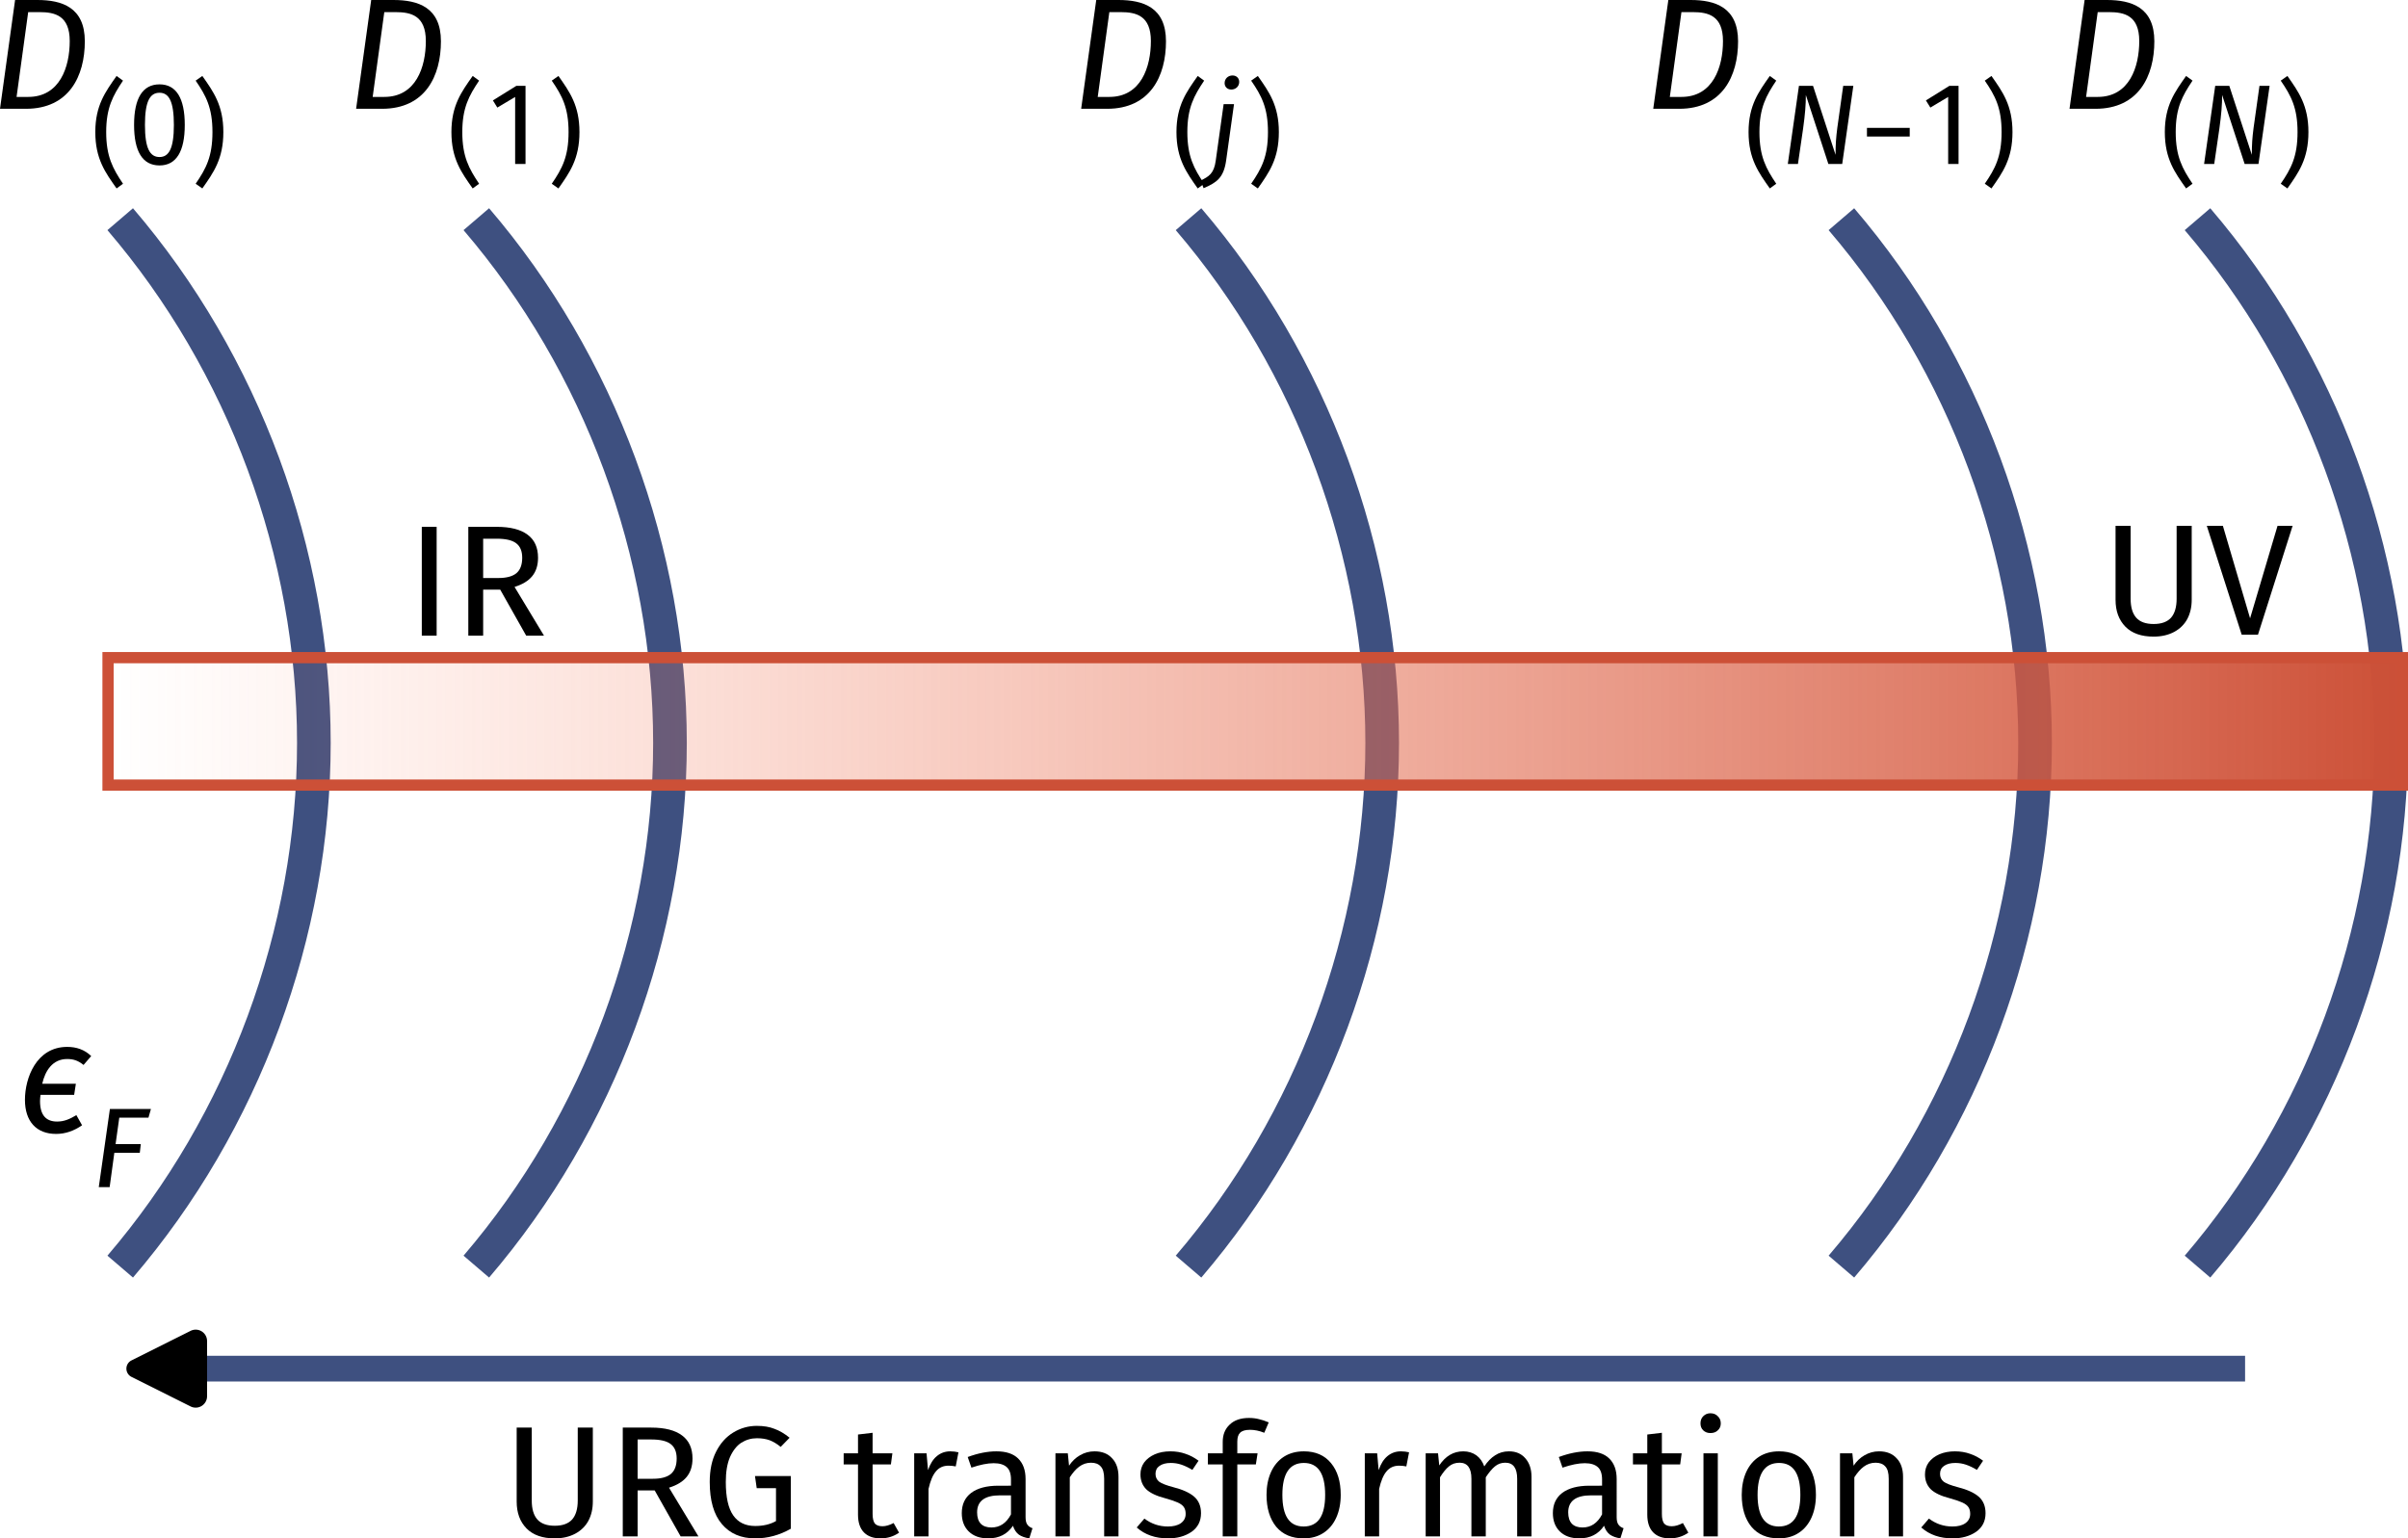 <?xml version="1.0" encoding="UTF-8" standalone="no"?>
<!-- Created with Inkscape (http://www.inkscape.org/) -->

<svg
   width="214.693mm"
   height="137.179mm"
   viewBox="0 0 214.693 137.179"
   version="1.1"
   id="svg5"
   sodipodi:docname="urg-scheme.svg"
   inkscape:version="1.2.1 (9c6d41e410, 2022-07-14, custom)"
   xmlns:inkscape="http://www.inkscape.org/namespaces/inkscape"
   xmlns:sodipodi="http://sodipodi.sourceforge.net/DTD/sodipodi-0.dtd"
   xmlns:xlink="http://www.w3.org/1999/xlink"
   xmlns="http://www.w3.org/2000/svg"
   xmlns:svg="http://www.w3.org/2000/svg"
   xmlns:ns4="http://www.iki.fi/pav/software/textext/">
  <sodipodi:namedview
     id="namedview7"
     pagecolor="#ffffff"
     bordercolor="#cccccc"
     borderopacity="1"
     inkscape:showpageshadow="0"
     inkscape:pageopacity="1"
     inkscape:pagecheckerboard="0"
     inkscape:deskcolor="#d1d1d1"
     inkscape:document-units="mm"
     showgrid="false"
     inkscape:zoom="0.71535494"
     inkscape:cx="371.14443"
     inkscape:cy="443.13666"
     inkscape:window-width="1920"
     inkscape:window-height="1019"
     inkscape:window-x="1920"
     inkscape:window-y="151"
     inkscape:window-maximized="1"
     inkscape:current-layer="layer1" />
  <defs
     id="defs2">
    <linearGradient
       inkscape:collect="always"
       id="linearGradient6521">
      <stop
         style="stop-color:#cc5037;stop-opacity:1;"
         offset="0"
         id="stop6517" />
      <stop
         style="stop-color:#ff8f70;stop-opacity:0;"
         offset="1"
         id="stop6519" />
    </linearGradient>
    <marker
       style="overflow:visible"
       id="RoundedArrow"
       refX="0"
       refY="0"
       orient="auto-start-reverse"
       inkscape:stockid="RoundedArrow"
       markerWidth="3.135"
       markerHeight="3.031"
       viewBox="0 0 6.135 5.93"
       inkscape:isstock="true"
       inkscape:collect="always"
       preserveAspectRatio="xMidYMid">
      <path
         transform="scale(0.7)"
         d="m -0.211,-4.106 6.422,3.211 a 1,1 90 0 1 0,1.789 L -0.211,4.106 A 1.236,1.236 31.717 0 1 -2,3 v -6 a 1.236,1.236 148.283 0 1 1.789,-1.106 z"
         style="fill:context-stroke;fill-rule:evenodd;stroke:none"
         id="path1367" />
    </marker>
    <inkscape:path-effect
       effect="spiro"
       id="path-effect5307"
       is_visible="true"
       lpeversion="1" />
    <inkscape:path-effect
       effect="spiro"
       id="path-effect4493"
       is_visible="true"
       lpeversion="1" />
    <inkscape:path-effect
       effect="spiro"
       id="path-effect4153"
       is_visible="true"
       lpeversion="1" />
    <inkscape:path-effect
       effect="spiro"
       id="path-effect3857"
       is_visible="true"
       lpeversion="1" />
    <inkscape:path-effect
       effect="spiro"
       id="path-effect3262"
       is_visible="true"
       lpeversion="1" />
    <inkscape:path-effect
       effect="spiro"
       id="path-effect3256"
       is_visible="true"
       lpeversion="1" />
    <inkscape:path-effect
       effect="spiro"
       id="path-effect3252"
       is_visible="true"
       lpeversion="1" />
    <inkscape:path-effect
       effect="spiro"
       id="path-effect3248"
       is_visible="true"
       lpeversion="1" />
    <inkscape:path-effect
       effect="spiro"
       id="path-effect3244"
       is_visible="true"
       lpeversion="1" />
    <inkscape:path-effect
       effect="spiro"
       id="path-effect2514"
       is_visible="true"
       lpeversion="1" />
    <linearGradient
       inkscape:collect="always"
       xlink:href="#linearGradient6521"
       id="linearGradient6523"
       x1="-8.723"
       y1="116.387"
       x2="195.838"
       y2="116.387"
       gradientUnits="userSpaceOnUse"
       gradientTransform="translate(-187.115,-21.167)" />
  </defs>
  <g
     inkscape:label="Layer 1"
     inkscape:groupmode="layer"
     id="layer1"
     transform="translate(18.355,-30.895)">
    <path
       style="fill:none;stroke:#3e5080;stroke-width:3;stroke-dasharray:none;stroke-opacity:1"
       d="m 177.57,143.841 c 11.026,-12.872 17.267,-29.751 17.267,-46.7 0,-16.949 -6.241,-33.828 -17.267,-46.7"
       id="path3254"
       inkscape:path-effect="#path-effect3256"
       inkscape:original-d="m 177.57045,143.84105 c 5.75607,-15.56652 11.51189,-31.1333 17.26743,-46.700347 5.75555,-15.567046 -11.51136,-31.133298 -17.26743,-46.700342" />
    <path
       style="fill:none;stroke:#3e5080;stroke-width:3;stroke-dasharray:none;stroke-opacity:1"
       d="m 145.82,143.841 c 11.026,-12.872 17.267,-29.751 17.267,-46.7 0,-16.949 -6.241,-33.828 -17.267,-46.7"
       id="path3258"
       inkscape:path-effect="#path-effect3262"
       inkscape:original-d="m 145.82043,143.84105 c 5.75607,-15.56652 11.51189,-31.1333 17.26743,-46.700347 5.75555,-15.567046 -11.51136,-31.133298 -17.26743,-46.700342" />
    <g
       transform="matrix(1.411,0,0,1.411,166.16,30.895)"
       ns4:version="1.8.1"
       ns4:texconverter="xelatex"
       ns4:pdfconverter="inkscape"
       ns4:text="$D_{(N)}$"
       ns4:preamble="/home/kirito/.config/textext/beamer_preamble.tex"
       ns4:scale="4.0"
       ns4:alignment="middle center"
       ns4:stroke-to-path="0"
       ns4:jacobian_sqrt="1.41112"
       id="g3315">
      <defs
         id="id-3593659a-9177-4a66-a694-d983abfe1b41">
        <g
           id="id-1f47838d-627f-4c28-9b5b-67fb7429d04f">
          <g
             id="id-7445fcc2-3a0f-4b2c-9e5d-6c8cadaa77e3">
            <path
               d="m 5.438,-6.438 v 5.891 H 1.344 V -6.438 Z m 0.547,-0.547 h -5.188 V 0 h 5.188 z m -2.75,4.953 c -0.219,0 -0.406,0.188 -0.406,0.422 0,0.219 0.188,0.406 0.406,0.406 0.25,0 0.422,-0.188 0.422,-0.406 0,-0.234 -0.172,-0.422 -0.422,-0.422 z M 3.438,-5.453 c -0.5,0 -0.906,0.188 -1.25,0.594 l 0.391,0.281 C 2.828,-4.875 3.094,-5 3.406,-5 3.766,-5 4,-4.812 4,-4.484 4,-3.844 2.953,-3.953 2.953,-2.938 v 0.297 H 3.5 V -2.906 c 0,-0.797 1.078,-0.656 1.078,-1.625 0,-0.469 -0.375,-0.922 -1.141,-0.922 z m 0,0"
               id="id-bbf22b3f-5457-40e0-bc7c-6b665ec32323" />
          </g>
          <g
             id="id-9e1e4cbf-0272-4e5b-87b9-616c6bef3443">
            <path
               d="m 3.125,-6.109 c 0.969,0 1.906,0.219 1.906,1.828 0,1.641 -0.625,3.531 -2.625,3.531 H 1.672 L 2.406,-6.109 Z M 2.984,-6.875 H 1.578 L 0.625,0 h 1.641 c 2.719,0 3.719,-2.062 3.719,-4.266 0,-2.141 -1.438,-2.609 -3,-2.609 z m 0,0"
               id="id-6a957ae3-79ee-4170-9c97-83907a127ad9" />
          </g>
          <g
             id="id-89badc6b-a1dd-4dcd-8cb8-7c27c9915127">
            <path
               d="m 3.906,-4.625 v 4.234 H 0.969 V -4.625 Z M 4.297,-5.016 H 0.578 V 0 h 3.719 z m -1.969,3.562 c -0.156,0 -0.297,0.125 -0.297,0.297 0,0.156 0.141,0.297 0.297,0.297 C 2.5,-0.859 2.625,-1 2.625,-1.156 2.625,-1.328 2.5,-1.453 2.328,-1.453 Z m 0.141,-2.469 c -0.359,0 -0.641,0.141 -0.891,0.422 L 1.844,-3.297 C 2.031,-3.5 2.234,-3.594 2.453,-3.594 c 0.266,0 0.438,0.125 0.438,0.359 0,0.469 -0.766,0.391 -0.766,1.125 v 0.203 h 0.391 v -0.188 c 0,-0.562 0.781,-0.469 0.781,-1.156 0,-0.344 -0.281,-0.672 -0.828,-0.672 z m 0,0"
               id="id-3c34c3a5-1d7c-48c8-8dc3-973fa3e324bd" />
          </g>
          <g
             id="id-798eff52-d8bf-4896-9333-044847fa5be6">
            <path
               d="m 1.625,-5.562 c -0.703,1 -1.344,1.859 -1.344,3.547 0,1.703 0.641,2.562 1.344,3.562 L 2.031,1.25 c -0.641,-0.953 -1.062,-1.719 -1.062,-3.266 0,-1.531 0.422,-2.297 1.062,-3.25 z m 0,0"
               id="id-68748dd3-3769-437f-a20b-66d37f9c8830" />
          </g>
          <g
             id="id-0e30e92d-812d-45e0-8107-766037f00e99">
            <path
               d="M 4.578,-4.938 H 3.938 l -0.375,2.672 c -0.078,0.609 -0.109,1.031 -0.109,1.688 L 2.031,-4.938 H 1.141 L 0.438,0 H 1.078 L 1.406,-2.25 c 0.125,-0.906 0.172,-1.5 0.172,-2.109 L 3,0 h 0.875 z m 0,0"
               id="id-7bdbff4e-da44-4117-8860-9c7e0f3c010a" />
          </g>
          <g
             id="id-fc5374f9-2b68-4e12-a91c-1730f67dee8c">
            <path
               d="M 0.703,-5.562 0.281,-5.266 c 0.656,0.953 1.062,1.719 1.062,3.25 0,1.547 -0.406,2.312 -1.062,3.266 l 0.422,0.297 c 0.703,-1 1.328,-1.859 1.328,-3.562 0,-1.688 -0.625,-2.547 -1.328,-3.547 z m 0,0"
               id="id-c463752a-b2b0-4f86-8a79-520a53f3e3e2" />
          </g>
        </g>
      </defs>
      <g
         fill="#000000"
         fill-opacity="1"
         id="id-2e3c761e-dc09-4bf7-831e-2bd311a90649"
         transform="translate(-149.337,-127.89)">
        <g
           transform="translate(148.712,134.765)"
           id="g3514">
          <path
             d="m 3.125,-6.109 c 0.969,0 1.906,0.219 1.906,1.828 0,1.641 -0.625,3.531 -2.625,3.531 H 1.672 L 2.406,-6.109 Z M 2.984,-6.875 H 1.578 L 0.625,0 h 1.641 c 2.719,0 3.719,-2.062 3.719,-4.266 0,-2.141 -1.438,-2.609 -3,-2.609 z m 0,0"
             id="id-f62814e4-8fa0-42ef-90a2-128e65d3aa16" />
        </g>
      </g>
      <g
         fill="#000000"
         fill-opacity="1"
         id="id-c66b68c5-ad87-4f65-ae79-67366c17263b"
         transform="translate(-149.337,-127.89)">
        <g
           transform="translate(155.078,138.252)"
           id="g3518">
          <path
             d="m 1.625,-5.562 c -0.703,1 -1.344,1.859 -1.344,3.547 0,1.703 0.641,2.562 1.344,3.562 L 2.031,1.25 c -0.641,-0.953 -1.062,-1.719 -1.062,-3.266 0,-1.531 0.422,-2.297 1.062,-3.25 z m 0,0"
             id="id-5797c481-f851-4259-b31c-3e216cd4da26" />
        </g>
        <g
           transform="translate(157.402,138.252)"
           id="g3521">
          <path
             d="M 4.578,-4.938 H 3.938 l -0.375,2.672 c -0.078,0.609 -0.109,1.031 -0.109,1.688 L 2.031,-4.938 H 1.141 L 0.438,0 H 1.078 L 1.406,-2.25 c 0.125,-0.906 0.172,-1.5 0.172,-2.109 L 3,0 h 0.875 z m 0,0"
             id="id-68e723c7-924f-48e5-a2c5-ee9d83d358e7" />
        </g>
      </g>
      <g
         fill="#000000"
         fill-opacity="1"
         id="id-b21936d5-4693-415e-aea8-a66c4d734945"
         transform="translate(-149.337,-127.89)">
        <g
           transform="translate(162.402,138.252)"
           id="g3525">
          <path
             d="M 0.703,-5.562 0.281,-5.266 c 0.656,0.953 1.062,1.719 1.062,3.25 0,1.547 -0.406,2.312 -1.062,3.266 l 0.422,0.297 c 0.703,-1 1.328,-1.859 1.328,-3.562 0,-1.688 -0.625,-2.547 -1.328,-3.547 z m 0,0"
             id="id-fb1fdfad-dded-4530-afdc-66d2022b121a" />
        </g>
      </g>
    </g>
    <g
       transform="matrix(1.411,0,0,1.411,129.046,30.895)"
       ns4:version="1.8.1"
       ns4:texconverter="xelatex"
       ns4:pdfconverter="inkscape"
       ns4:text="$D_{(N-1)}$"
       ns4:preamble="/home/kirito/.config/textext/beamer_preamble.tex"
       ns4:scale="4.0"
       ns4:alignment="middle center"
       ns4:stroke-to-path="0"
       ns4:jacobian_sqrt="1.41112"
       id="g3607">
      <defs
         id="id-2eaaaafd-e35b-440d-aac5-0eee8f4283ec">
        <g
           id="id-d3d6dae9-7cab-4539-9925-9963cba57ba4">
          <g
             id="id-1619a32d-6128-424d-ac49-88f1d2b7d94a">
            <path
               d="m 5.438,-6.438 v 5.891 H 1.344 V -6.438 Z m 0.547,-0.547 h -5.188 V 0 h 5.188 z m -2.75,4.953 c -0.219,0 -0.406,0.188 -0.406,0.422 0,0.219 0.188,0.406 0.406,0.406 0.25,0 0.422,-0.188 0.422,-0.406 0,-0.234 -0.172,-0.422 -0.422,-0.422 z M 3.438,-5.453 c -0.5,0 -0.906,0.188 -1.25,0.594 l 0.391,0.281 C 2.828,-4.875 3.094,-5 3.406,-5 3.766,-5 4,-4.812 4,-4.484 4,-3.844 2.953,-3.953 2.953,-2.938 v 0.297 H 3.5 V -2.906 c 0,-0.797 1.078,-0.656 1.078,-1.625 0,-0.469 -0.375,-0.922 -1.141,-0.922 z m 0,0"
               id="id-15276ff5-daee-484d-9d0d-1d601807c858" />
          </g>
          <g
             id="id-af1929e8-5a9a-4b7b-959b-ac7e36866e2d">
            <path
               d="m 3.125,-6.109 c 0.969,0 1.906,0.219 1.906,1.828 0,1.641 -0.625,3.531 -2.625,3.531 H 1.672 L 2.406,-6.109 Z M 2.984,-6.875 H 1.578 L 0.625,0 h 1.641 c 2.719,0 3.719,-2.062 3.719,-4.266 0,-2.141 -1.438,-2.609 -3,-2.609 z m 0,0"
               id="id-30c7c92f-e2b0-4c11-a80a-6828981e351f" />
          </g>
          <g
             id="id-2c87198a-9d9c-490f-adcb-778a8090dd0e">
            <path
               d="m 3.906,-4.625 v 4.234 H 0.969 V -4.625 Z M 4.297,-5.016 H 0.578 V 0 h 3.719 z m -1.969,3.562 c -0.156,0 -0.297,0.125 -0.297,0.297 0,0.156 0.141,0.297 0.297,0.297 C 2.5,-0.859 2.625,-1 2.625,-1.156 2.625,-1.328 2.5,-1.453 2.328,-1.453 Z m 0.141,-2.469 c -0.359,0 -0.641,0.141 -0.891,0.422 L 1.844,-3.297 C 2.031,-3.5 2.234,-3.594 2.453,-3.594 c 0.266,0 0.438,0.125 0.438,0.359 0,0.469 -0.766,0.391 -0.766,1.125 v 0.203 h 0.391 v -0.188 c 0,-0.562 0.781,-0.469 0.781,-1.156 0,-0.344 -0.281,-0.672 -0.828,-0.672 z m 0,0"
               id="id-fc8ee342-8c97-47ff-bcad-6a526df3185a" />
          </g>
          <g
             id="id-db5196c0-9a3b-4402-8813-ffd827571885">
            <path
               d="m 1.625,-5.562 c -0.703,1 -1.344,1.859 -1.344,3.547 0,1.703 0.641,2.562 1.344,3.562 L 2.031,1.25 c -0.641,-0.953 -1.062,-1.719 -1.062,-3.266 0,-1.531 0.422,-2.297 1.062,-3.25 z m 0,0"
               id="id-1b24037a-4ea5-45cd-be5a-d4668acbd20d" />
          </g>
          <g
             id="id-e6e16ce4-adc3-4b80-b275-5d3118053b25">
            <path
               d="M 4.578,-4.938 H 3.938 l -0.375,2.672 c -0.078,0.609 -0.109,1.031 -0.109,1.688 L 2.031,-4.938 H 1.141 L 0.438,0 H 1.078 L 1.406,-2.25 c 0.125,-0.906 0.172,-1.5 0.172,-2.109 L 3,0 h 0.875 z m 0,0"
               id="id-d3c583fa-bd64-446e-a736-9fefd1e74ee7" />
          </g>
          <g
             id="id-21642d1d-b8b5-41f8-ad30-7a183573ba34">
            <path
               d="M 0.438,-1.734 H 3.141 V -2.281 H 0.438 Z m 0,0"
               id="id-6b2a6802-f844-49ad-a006-2c8de1e9d324" />
          </g>
          <g
             id="id-0b9a6b0d-0744-4387-8292-a049e24542ad">
            <path
               d="m 1.984,0 h 0.656 V -4.938 H 2.062 l -1.484,0.922 0.281,0.453 1.125,-0.672 z m 0,0"
               id="id-6765338e-5d5a-4064-adfd-e25b66f333e5" />
          </g>
          <g
             id="id-9ef6b1a9-bb36-43a7-8c3c-07dfd24dfec0">
            <path
               d="M 0.703,-5.562 0.281,-5.266 c 0.656,0.953 1.062,1.719 1.062,3.25 0,1.547 -0.406,2.312 -1.062,3.266 l 0.422,0.297 c 0.703,-1 1.328,-1.859 1.328,-3.562 0,-1.688 -0.625,-2.547 -1.328,-3.547 z m 0,0"
               id="id-c73b7ad7-9fff-45dd-97d9-81452435232a" />
          </g>
        </g>
      </defs>
      <g
         fill="#000000"
         fill-opacity="1"
         id="id-25656d68-9dca-4657-82c7-35228b1a9625"
         transform="translate(-149.337,-127.89)">
        <g
           transform="translate(148.712,134.765)"
           id="g3728">
          <path
             d="m 3.125,-6.109 c 0.969,0 1.906,0.219 1.906,1.828 0,1.641 -0.625,3.531 -2.625,3.531 H 1.672 L 2.406,-6.109 Z M 2.984,-6.875 H 1.578 L 0.625,0 h 1.641 c 2.719,0 3.719,-2.062 3.719,-4.266 0,-2.141 -1.438,-2.609 -3,-2.609 z m 0,0"
             id="id-a5cae00e-d042-42fe-bbce-6b9bff01a250" />
        </g>
      </g>
      <g
         fill="#000000"
         fill-opacity="1"
         id="id-c8f569c2-dff7-4b9f-9a84-471880707080"
         transform="translate(-149.337,-127.89)">
        <g
           transform="translate(155.078,138.252)"
           id="g3732">
          <path
             d="m 1.625,-5.562 c -0.703,1 -1.344,1.859 -1.344,3.547 0,1.703 0.641,2.562 1.344,3.562 L 2.031,1.25 c -0.641,-0.953 -1.062,-1.719 -1.062,-3.266 0,-1.531 0.422,-2.297 1.062,-3.25 z m 0,0"
             id="id-c662058f-8c04-4552-89f9-fc5d990fb92e" />
        </g>
        <g
           transform="translate(157.402,138.252)"
           id="g3735">
          <path
             d="M 4.578,-4.938 H 3.938 l -0.375,2.672 c -0.078,0.609 -0.109,1.031 -0.109,1.688 L 2.031,-4.938 H 1.141 L 0.438,0 H 1.078 L 1.406,-2.25 c 0.125,-0.906 0.172,-1.5 0.172,-2.109 L 3,0 h 0.875 z m 0,0"
             id="id-02610021-4f4c-4f93-951a-53b4f60436e1" />
        </g>
      </g>
      <g
         fill="#000000"
         fill-opacity="1"
         id="id-39926488-24a1-454e-bbec-7bf890d2bc05"
         transform="translate(-149.337,-127.89)">
        <g
           transform="translate(162.402,138.252)"
           id="g3739">
          <path
             d="M 0.438,-1.734 H 3.141 V -2.281 H 0.438 Z m 0,0"
             id="id-477de7ec-8c7d-4377-bd99-c3b558b0dd0b" />
        </g>
        <g
           transform="translate(165.988,138.252)"
           id="g3742">
          <path
             d="m 1.984,0 h 0.656 V -4.938 H 2.062 l -1.484,0.922 0.281,0.453 1.125,-0.672 z m 0,0"
             id="id-8425f10f-87b1-472e-b266-c72b3f0315b3" />
        </g>
        <g
           transform="translate(170.005,138.252)"
           id="g3745">
          <path
             d="M 0.703,-5.562 0.281,-5.266 c 0.656,0.953 1.062,1.719 1.062,3.25 0,1.547 -0.406,2.312 -1.062,3.266 l 0.422,0.297 c 0.703,-1 1.328,-1.859 1.328,-3.562 0,-1.688 -0.625,-2.547 -1.328,-3.547 z m 0,0"
             id="id-62cd45c1-0684-4031-930a-19ac13bd2b7b" />
        </g>
      </g>
    </g>
    <path
       style="fill:none;stroke:#3e5080;stroke-width:3;stroke-dasharray:none;stroke-opacity:1"
       d="m 87.612,143.841 c 11.026,-12.872 17.267,-29.751 17.267,-46.7 0,-16.949 -6.241,-33.828 -17.267,-46.7"
       id="path3785"
       inkscape:path-effect="#path-effect3857"
       inkscape:original-d="M 87.612069,143.84105 C 93.368136,128.27453 99.123953,112.70775 104.87949,97.140703 110.63504,81.573657 93.368136,66.007405 87.612069,50.440361" />
    <g
       transform="matrix(1.411,0,0,1.411,78.039,30.895)"
       ns4:version="1.8.1"
       ns4:texconverter="xelatex"
       ns4:pdfconverter="inkscape"
       ns4:text="$D_{(j)}$"
       ns4:preamble="/home/kirito/.config/textext/beamer_preamble.tex"
       ns4:scale="4.0"
       ns4:alignment="middle center"
       ns4:stroke-to-path="0"
       ns4:jacobian_sqrt="1.41112"
       id="g3853">
      <defs
         id="id-0237be2f-7425-4efd-8af8-078d97f76d45">
        <g
           id="id-ac5c6114-a32b-4712-b6f7-fc99bdee583f">
          <g
             id="id-fd523289-71df-4bf0-afb3-004ad99a3940">
            <path
               d="m 5.438,-6.438 v 5.891 H 1.344 V -6.438 Z m 0.547,-0.547 h -5.188 V 0 h 5.188 z m -2.75,4.953 c -0.219,0 -0.406,0.188 -0.406,0.422 0,0.219 0.188,0.406 0.406,0.406 0.25,0 0.422,-0.188 0.422,-0.406 0,-0.234 -0.172,-0.422 -0.422,-0.422 z M 3.438,-5.453 c -0.5,0 -0.906,0.188 -1.25,0.594 l 0.391,0.281 C 2.828,-4.875 3.094,-5 3.406,-5 3.766,-5 4,-4.812 4,-4.484 4,-3.844 2.953,-3.953 2.953,-2.938 v 0.297 H 3.5 V -2.906 c 0,-0.797 1.078,-0.656 1.078,-1.625 0,-0.469 -0.375,-0.922 -1.141,-0.922 z m 0,0"
               id="id-cc1d44fb-0424-4a2f-b939-06db4f99c793" />
          </g>
          <g
             id="id-a016c9a2-23d5-4da7-bd60-db21c21dbd22">
            <path
               d="m 3.125,-6.109 c 0.969,0 1.906,0.219 1.906,1.828 0,1.641 -0.625,3.531 -2.625,3.531 H 1.672 L 2.406,-6.109 Z M 2.984,-6.875 H 1.578 L 0.625,0 h 1.641 c 2.719,0 3.719,-2.062 3.719,-4.266 0,-2.141 -1.438,-2.609 -3,-2.609 z m 0,0"
               id="id-24b77604-71e6-4879-a39f-5ba12cf452db" />
          </g>
          <g
             id="id-faa968b2-a031-4bf5-b838-fe5ab27ffc64">
            <path
               d="m 3.906,-4.625 v 4.234 H 0.969 V -4.625 Z M 4.297,-5.016 H 0.578 V 0 h 3.719 z m -1.969,3.562 c -0.156,0 -0.297,0.125 -0.297,0.297 0,0.156 0.141,0.297 0.297,0.297 C 2.5,-0.859 2.625,-1 2.625,-1.156 2.625,-1.328 2.5,-1.453 2.328,-1.453 Z m 0.141,-2.469 c -0.359,0 -0.641,0.141 -0.891,0.422 L 1.844,-3.297 C 2.031,-3.5 2.234,-3.594 2.453,-3.594 c 0.266,0 0.438,0.125 0.438,0.359 0,0.469 -0.766,0.391 -0.766,1.125 v 0.203 h 0.391 v -0.188 c 0,-0.562 0.781,-0.469 0.781,-1.156 0,-0.344 -0.281,-0.672 -0.828,-0.672 z m 0,0"
               id="id-dddd3dc3-b529-4b18-af23-8e3d516a3456" />
          </g>
          <g
             id="id-d13a3445-1a64-44e5-81b3-abfe1d8c2378">
            <path
               d="m 1.625,-5.562 c -0.703,1 -1.344,1.859 -1.344,3.547 0,1.703 0.641,2.562 1.344,3.562 L 2.031,1.25 c -0.641,-0.953 -1.062,-1.719 -1.062,-3.266 0,-1.531 0.422,-2.297 1.062,-3.25 z m 0,0"
               id="id-12dd5ac6-5e18-4d4f-98a2-140d7ee9b9d4" />
          </g>
          <g
             id="id-0c82fe1e-a4cc-44c8-8e6c-e1bd200c5848">
            <path
               d="M -0.328,1.531 C 0.516,1.172 0.938,0.859 1.094,-0.203 l 0.5,-3.578 H 0.938 l -0.5,3.578 c -0.109,0.812 -0.438,1 -0.953,1.25 z m 1.75,-6.234 c 0.281,0 0.5,-0.203 0.5,-0.484 0,-0.234 -0.172,-0.406 -0.422,-0.406 -0.281,0 -0.5,0.203 -0.5,0.484 0,0.234 0.172,0.406 0.422,0.406 z m 0,0"
               id="id-8e181859-8fb2-421a-8254-7b2cf5040e4d" />
          </g>
          <g
             id="id-93c596e0-07b2-436f-9b93-d5beab47a96d">
            <path
               d="M 0.703,-5.562 0.281,-5.266 c 0.656,0.953 1.062,1.719 1.062,3.25 0,1.547 -0.406,2.312 -1.062,3.266 l 0.422,0.297 c 0.703,-1 1.328,-1.859 1.328,-3.562 0,-1.688 -0.625,-2.547 -1.328,-3.547 z m 0,0"
               id="id-1ac7a347-f11c-4a7c-83d6-6c2fcdea3787" />
          </g>
        </g>
      </defs>
      <g
         fill="#000000"
         fill-opacity="1"
         id="id-6fc56364-e60c-4466-bcab-393c9ef92371"
         transform="translate(-149.337,-127.89)">
        <g
           transform="translate(148.712,134.765)"
           id="g4054">
          <path
             d="m 3.125,-6.109 c 0.969,0 1.906,0.219 1.906,1.828 0,1.641 -0.625,3.531 -2.625,3.531 H 1.672 L 2.406,-6.109 Z M 2.984,-6.875 H 1.578 L 0.625,0 h 1.641 c 2.719,0 3.719,-2.062 3.719,-4.266 0,-2.141 -1.438,-2.609 -3,-2.609 z m 0,0"
             id="id-f659ce14-f901-4a23-9532-e1192116aa43" />
        </g>
      </g>
      <g
         fill="#000000"
         fill-opacity="1"
         id="id-8c5a0f34-7acc-45ac-9323-040dc285c0b0"
         transform="translate(-149.337,-127.89)">
        <g
           transform="translate(155.078,138.252)"
           id="g4058">
          <path
             d="m 1.625,-5.562 c -0.703,1 -1.344,1.859 -1.344,3.547 0,1.703 0.641,2.562 1.344,3.562 L 2.031,1.25 c -0.641,-0.953 -1.062,-1.719 -1.062,-3.266 0,-1.531 0.422,-2.297 1.062,-3.25 z m 0,0"
             id="id-c4b5d2a5-7015-490c-ad82-7eca1097a28a" />
        </g>
        <g
           transform="translate(157.402,138.252)"
           id="g4061">
          <path
             d="M -0.328,1.531 C 0.516,1.172 0.938,0.859 1.094,-0.203 l 0.5,-3.578 H 0.938 l -0.5,3.578 c -0.109,0.812 -0.438,1 -0.953,1.25 z m 1.75,-6.234 c 0.281,0 0.5,-0.203 0.5,-0.484 0,-0.234 -0.172,-0.406 -0.422,-0.406 -0.281,0 -0.5,0.203 -0.5,0.484 0,0.234 0.172,0.406 0.422,0.406 z m 0,0"
             id="id-d8d2df7c-b47e-45e4-9a2d-48ebb5b337aa" />
        </g>
      </g>
      <g
         fill="#000000"
         fill-opacity="1"
         id="id-b4b71fa0-bf0a-4767-b952-6c7ba57141ac"
         transform="translate(-149.337,-127.89)">
        <g
           transform="translate(159.798,138.252)"
           id="g4065">
          <path
             d="M 0.703,-5.562 0.281,-5.266 c 0.656,0.953 1.062,1.719 1.062,3.25 0,1.547 -0.406,2.312 -1.062,3.266 l 0.422,0.297 c 0.703,-1 1.328,-1.859 1.328,-3.562 0,-1.688 -0.625,-2.547 -1.328,-3.547 z m 0,0"
             id="id-1c98c956-6319-4623-8b03-11f077059a7d" />
        </g>
      </g>
    </g>
    <path
       style="fill:none;stroke:#3e5080;stroke-width:3;stroke-dasharray:none;stroke-opacity:1"
       d="M 24.112,143.841 C 35.138,130.969 41.379,114.09 41.379,97.141 41.379,80.192 35.138,63.312 24.112,50.44"
       id="path4097"
       inkscape:path-effect="#path-effect4153"
       inkscape:original-d="M 24.112065,143.84105 C 29.868132,128.27453 35.623949,112.70775 41.379486,97.140703 47.13503,81.573657 29.868132,66.007405 24.112065,50.440361" />
    <g
       transform="matrix(1.411,0,0,1.411,13.395,30.895)"
       ns4:version="1.8.1"
       ns4:texconverter="xelatex"
       ns4:pdfconverter="inkscape"
       ns4:text="$D_{(1)}$"
       ns4:preamble="/home/kirito/.config/textext/beamer_preamble.tex"
       ns4:scale="4.0"
       ns4:alignment="middle center"
       ns4:stroke-to-path="0"
       ns4:jacobian_sqrt="1.41112"
       id="g4149">
      <defs
         id="id-c05a334a-0c79-42ec-9ad6-6e6531642bba">
        <g
           id="id-c94984a0-29bc-497f-8e60-342ed2778c6c">
          <g
             id="id-d5a633fb-e722-462b-b518-1a84613d6c01">
            <path
               d="m 5.438,-6.438 v 5.891 H 1.344 V -6.438 Z m 0.547,-0.547 h -5.188 V 0 h 5.188 z m -2.75,4.953 c -0.219,0 -0.406,0.188 -0.406,0.422 0,0.219 0.188,0.406 0.406,0.406 0.25,0 0.422,-0.188 0.422,-0.406 0,-0.234 -0.172,-0.422 -0.422,-0.422 z M 3.438,-5.453 c -0.5,0 -0.906,0.188 -1.25,0.594 l 0.391,0.281 C 2.828,-4.875 3.094,-5 3.406,-5 3.766,-5 4,-4.812 4,-4.484 4,-3.844 2.953,-3.953 2.953,-2.938 v 0.297 H 3.5 V -2.906 c 0,-0.797 1.078,-0.656 1.078,-1.625 0,-0.469 -0.375,-0.922 -1.141,-0.922 z m 0,0"
               id="id-00889551-4b11-4969-95ad-1fab8ce43640" />
          </g>
          <g
             id="id-d7211dbe-b1ec-4d9b-b13d-02831841c762">
            <path
               d="m 3.125,-6.109 c 0.969,0 1.906,0.219 1.906,1.828 0,1.641 -0.625,3.531 -2.625,3.531 H 1.672 L 2.406,-6.109 Z M 2.984,-6.875 H 1.578 L 0.625,0 h 1.641 c 2.719,0 3.719,-2.062 3.719,-4.266 0,-2.141 -1.438,-2.609 -3,-2.609 z m 0,0"
               id="id-4dc821c7-2f81-4ede-ba11-bede5994f633" />
          </g>
          <g
             id="id-ecd87c51-5550-44ba-981a-7c19ae3fb73b">
            <path
               d="m 3.906,-4.625 v 4.234 H 0.969 V -4.625 Z M 4.297,-5.016 H 0.578 V 0 h 3.719 z m -1.969,3.562 c -0.156,0 -0.297,0.125 -0.297,0.297 0,0.156 0.141,0.297 0.297,0.297 C 2.5,-0.859 2.625,-1 2.625,-1.156 2.625,-1.328 2.5,-1.453 2.328,-1.453 Z m 0.141,-2.469 c -0.359,0 -0.641,0.141 -0.891,0.422 L 1.844,-3.297 C 2.031,-3.5 2.234,-3.594 2.453,-3.594 c 0.266,0 0.438,0.125 0.438,0.359 0,0.469 -0.766,0.391 -0.766,1.125 v 0.203 h 0.391 v -0.188 c 0,-0.562 0.781,-0.469 0.781,-1.156 0,-0.344 -0.281,-0.672 -0.828,-0.672 z m 0,0"
               id="id-5810c014-586e-43e3-a401-5896653a24df" />
          </g>
          <g
             id="id-8a901997-27e9-454e-9e93-f0993edbe35e">
            <path
               d="m 1.625,-5.562 c -0.703,1 -1.344,1.859 -1.344,3.547 0,1.703 0.641,2.562 1.344,3.562 L 2.031,1.25 c -0.641,-0.953 -1.062,-1.719 -1.062,-3.266 0,-1.531 0.422,-2.297 1.062,-3.25 z m 0,0"
               id="id-3612df4d-f31f-4781-8908-2a09c16b299f" />
          </g>
          <g
             id="id-d432b56f-f8e1-4dd3-ad82-08f62e6e7e45">
            <path
               d="m 1.984,0 h 0.656 V -4.938 H 2.062 l -1.484,0.922 0.281,0.453 1.125,-0.672 z m 0,0"
               id="id-608d373b-6a9b-49af-a25b-6459ac388445" />
          </g>
          <g
             id="id-0f4763ef-101b-4ef4-90cf-df3ed1f03cc0">
            <path
               d="M 0.703,-5.562 0.281,-5.266 c 0.656,0.953 1.062,1.719 1.062,3.25 0,1.547 -0.406,2.312 -1.062,3.266 l 0.422,0.297 c 0.703,-1 1.328,-1.859 1.328,-3.562 0,-1.688 -0.625,-2.547 -1.328,-3.547 z m 0,0"
               id="id-57ed7c8a-2444-4684-aa73-7a45d8be2d37" />
          </g>
        </g>
      </defs>
      <g
         fill="#000000"
         fill-opacity="1"
         id="id-876e354f-e222-416f-9f5e-633332de90c2"
         transform="translate(-149.337,-127.89)">
        <g
           transform="translate(148.712,134.765)"
           id="g4398">
          <path
             d="m 3.125,-6.109 c 0.969,0 1.906,0.219 1.906,1.828 0,1.641 -0.625,3.531 -2.625,3.531 H 1.672 L 2.406,-6.109 Z M 2.984,-6.875 H 1.578 L 0.625,0 h 1.641 c 2.719,0 3.719,-2.062 3.719,-4.266 0,-2.141 -1.438,-2.609 -3,-2.609 z m 0,0"
             id="id-d1e8f185-2ccf-49b9-bc86-f0c2fca956d2" />
        </g>
      </g>
      <g
         fill="#000000"
         fill-opacity="1"
         id="id-c03cbe31-4e23-46f0-9bd6-c33defc5e4f6"
         transform="translate(-149.337,-127.89)">
        <g
           transform="translate(155.078,138.252)"
           id="g4402">
          <path
             d="m 1.625,-5.562 c -0.703,1 -1.344,1.859 -1.344,3.547 0,1.703 0.641,2.562 1.344,3.562 L 2.031,1.25 c -0.641,-0.953 -1.062,-1.719 -1.062,-3.266 0,-1.531 0.422,-2.297 1.062,-3.25 z m 0,0"
             id="id-8a6f9a62-b00d-4467-8cb4-e59b5005da5a" />
        </g>
        <g
           transform="translate(157.402,138.252)"
           id="g4405">
          <path
             d="m 1.984,0 h 0.656 V -4.938 H 2.062 l -1.484,0.922 0.281,0.453 1.125,-0.672 z m 0,0"
             id="id-a11edfa7-9b3b-492c-9bdd-a0f903dc3f64" />
        </g>
        <g
           transform="translate(161.419,138.252)"
           id="g4408">
          <path
             d="M 0.703,-5.562 0.281,-5.266 c 0.656,0.953 1.062,1.719 1.062,3.25 0,1.547 -0.406,2.312 -1.062,3.266 l 0.422,0.297 c 0.703,-1 1.328,-1.859 1.328,-3.562 0,-1.688 -0.625,-2.547 -1.328,-3.547 z m 0,0"
             id="id-3b407d56-64fa-44f1-a5b8-9d920766ab8a" />
        </g>
      </g>
    </g>
    <path
       style="fill:none;stroke:#3e5080;stroke-width:3;stroke-dasharray:none;stroke-opacity:1"
       d="M -7.638,143.841 C 3.388,130.969 9.629,114.09 9.629,97.141 9.629,80.192 3.388,63.312 -7.638,50.44"
       id="path4439"
       inkscape:path-effect="#path-effect4493"
       inkscape:original-d="M -7.6379358,143.84105 C -1.8818691,128.27453 3.8739476,112.70775 9.6294843,97.140703 15.385028,81.573657 -1.8818691,66.007405 -7.6379358,50.440361" />
    <g
       transform="matrix(1.411,0,0,1.411,-18.355,30.895)"
       ns4:version="1.8.1"
       ns4:texconverter="xelatex"
       ns4:pdfconverter="inkscape"
       ns4:text="$D_{(0)}$"
       ns4:preamble="/home/kirito/.config/textext/beamer_preamble.tex"
       ns4:scale="4.0"
       ns4:alignment="middle center"
       ns4:stroke-to-path="0"
       ns4:jacobian_sqrt="1.41112"
       id="g4489">
      <defs
         id="id-b1e853cc-0ce4-4bf1-82ad-a1189af82602">
        <g
           id="id-0d6fccc8-6f80-466e-b1b8-d79cec12e777">
          <g
             id="id-f977735e-b2e3-48e3-9b42-e709f259c13b">
            <path
               d="m 5.438,-6.438 v 5.891 H 1.344 V -6.438 Z m 0.547,-0.547 h -5.188 V 0 h 5.188 z m -2.75,4.953 c -0.219,0 -0.406,0.188 -0.406,0.422 0,0.219 0.188,0.406 0.406,0.406 0.25,0 0.422,-0.188 0.422,-0.406 0,-0.234 -0.172,-0.422 -0.422,-0.422 z M 3.438,-5.453 c -0.5,0 -0.906,0.188 -1.25,0.594 l 0.391,0.281 C 2.828,-4.875 3.094,-5 3.406,-5 3.766,-5 4,-4.812 4,-4.484 4,-3.844 2.953,-3.953 2.953,-2.938 v 0.297 H 3.5 V -2.906 c 0,-0.797 1.078,-0.656 1.078,-1.625 0,-0.469 -0.375,-0.922 -1.141,-0.922 z m 0,0"
               id="id-7439abf0-f505-4f04-87c3-1e628f66783c" />
          </g>
          <g
             id="id-2e2e5286-ce07-46c6-b531-d0ca2a505aeb">
            <path
               d="m 3.125,-6.109 c 0.969,0 1.906,0.219 1.906,1.828 0,1.641 -0.625,3.531 -2.625,3.531 H 1.672 L 2.406,-6.109 Z M 2.984,-6.875 H 1.578 L 0.625,0 h 1.641 c 2.719,0 3.719,-2.062 3.719,-4.266 0,-2.141 -1.438,-2.609 -3,-2.609 z m 0,0"
               id="id-b8b34c1c-ea6b-4480-a3aa-fa1395fc0c8d" />
          </g>
          <g
             id="id-81220779-7487-4e1a-b1a7-9a025c24aacb">
            <path
               d="m 3.906,-4.625 v 4.234 H 0.969 V -4.625 Z M 4.297,-5.016 H 0.578 V 0 h 3.719 z m -1.969,3.562 c -0.156,0 -0.297,0.125 -0.297,0.297 0,0.156 0.141,0.297 0.297,0.297 C 2.5,-0.859 2.625,-1 2.625,-1.156 2.625,-1.328 2.5,-1.453 2.328,-1.453 Z m 0.141,-2.469 c -0.359,0 -0.641,0.141 -0.891,0.422 L 1.844,-3.297 C 2.031,-3.5 2.234,-3.594 2.453,-3.594 c 0.266,0 0.438,0.125 0.438,0.359 0,0.469 -0.766,0.391 -0.766,1.125 v 0.203 h 0.391 v -0.188 c 0,-0.562 0.781,-0.469 0.781,-1.156 0,-0.344 -0.281,-0.672 -0.828,-0.672 z m 0,0"
               id="id-9626bc75-7925-4bea-a504-24cbccd143b9" />
          </g>
          <g
             id="id-e6e05402-a545-4d22-b3da-f50eff7d336e">
            <path
               d="m 1.625,-5.562 c -0.703,1 -1.344,1.859 -1.344,3.547 0,1.703 0.641,2.562 1.344,3.562 L 2.031,1.25 c -0.641,-0.953 -1.062,-1.719 -1.062,-3.266 0,-1.531 0.422,-2.297 1.062,-3.25 z m 0,0"
               id="id-7ff7537b-00eb-46d0-911b-e6ea53f3e313" />
          </g>
          <g
             id="id-8c9b5403-e1e2-4e32-a4fa-a687db921501">
            <path
               d="m 2.016,-4.5 c 0.594,0 0.906,0.547 0.906,2.031 0,1.484 -0.312,2.031 -0.906,2.031 -0.609,0 -0.922,-0.547 -0.922,-2.031 0,-1.484 0.312,-2.031 0.922,-2.031 z m 0,-0.531 c -1.078,0 -1.609,0.891 -1.609,2.562 0,1.672 0.531,2.562 1.609,2.562 1.062,0 1.594,-0.891 1.594,-2.562 0,-1.672 -0.531,-2.562 -1.594,-2.562 z m 0,0"
               id="id-74499290-83c0-4f01-85d9-958c69f17381" />
          </g>
          <g
             id="id-4f19e5b7-d58d-492e-b82c-ba022f150801">
            <path
               d="M 0.703,-5.562 0.281,-5.266 c 0.656,0.953 1.062,1.719 1.062,3.25 0,1.547 -0.406,2.312 -1.062,3.266 l 0.422,0.297 c 0.703,-1 1.328,-1.859 1.328,-3.562 0,-1.688 -0.625,-2.547 -1.328,-3.547 z m 0,0"
               id="id-8a42308c-c1d0-4c4b-b365-5da29c49b544" />
          </g>
        </g>
      </defs>
      <g
         fill="#000000"
         fill-opacity="1"
         id="id-f8fe709e-36b1-42d8-a381-e2b321716e4d"
         transform="translate(-149.337,-127.89)">
        <g
           transform="translate(148.712,134.765)"
           id="g4791">
          <path
             d="m 3.125,-6.109 c 0.969,0 1.906,0.219 1.906,1.828 0,1.641 -0.625,3.531 -2.625,3.531 H 1.672 L 2.406,-6.109 Z M 2.984,-6.875 H 1.578 L 0.625,0 h 1.641 c 2.719,0 3.719,-2.062 3.719,-4.266 0,-2.141 -1.438,-2.609 -3,-2.609 z m 0,0"
             id="id-d3c41245-510e-4205-bf6c-c5115dd39bbc" />
        </g>
      </g>
      <g
         fill="#000000"
         fill-opacity="1"
         id="id-a2112fcc-98df-4d24-8c08-bfe3c5698c65"
         transform="translate(-149.337,-127.89)">
        <g
           transform="translate(155.078,138.252)"
           id="g4795">
          <path
             d="m 1.625,-5.562 c -0.703,1 -1.344,1.859 -1.344,3.547 0,1.703 0.641,2.562 1.344,3.562 L 2.031,1.25 c -0.641,-0.953 -1.062,-1.719 -1.062,-3.266 0,-1.531 0.422,-2.297 1.062,-3.25 z m 0,0"
             id="id-5d64e14a-a82c-4026-86ff-24b26518a431" />
        </g>
        <g
           transform="translate(157.402,138.252)"
           id="g4798">
          <path
             d="m 2.016,-4.5 c 0.594,0 0.906,0.547 0.906,2.031 0,1.484 -0.312,2.031 -0.906,2.031 -0.609,0 -0.922,-0.547 -0.922,-2.031 0,-1.484 0.312,-2.031 0.922,-2.031 z m 0,-0.531 c -1.078,0 -1.609,0.891 -1.609,2.562 0,1.672 0.531,2.562 1.609,2.562 1.062,0 1.594,-0.891 1.594,-2.562 0,-1.672 -0.531,-2.562 -1.594,-2.562 z m 0,0"
             id="id-529f8796-c387-4821-a1c5-ecb63c6e6bb5" />
        </g>
        <g
           transform="translate(161.419,138.252)"
           id="g4801">
          <path
             d="M 0.703,-5.562 0.281,-5.266 c 0.656,0.953 1.062,1.719 1.062,3.25 0,1.547 -0.406,2.312 -1.062,3.266 l 0.422,0.297 c 0.703,-1 1.328,-1.859 1.328,-3.562 0,-1.688 -0.625,-2.547 -1.328,-3.547 z m 0,0"
             id="id-55b145e3-a3bd-4e6a-8a31-e057e6fcf20c" />
        </g>
      </g>
    </g>
    <g
       transform="matrix(1.411,0,0,1.411,-16.131,124.248)"
       ns4:version="1.8.1"
       ns4:texconverter="xelatex"
       ns4:pdfconverter="inkscape"
       ns4:text="$\\epsilon_F$"
       ns4:preamble="/home/kirito/.config/textext/beamer_preamble.tex"
       ns4:scale="4.0"
       ns4:alignment="middle center"
       ns4:stroke-to-path="0"
       ns4:jacobian_sqrt="1.41112"
       id="g4880">
      <defs
         id="id-6630d557-d64f-44f2-9049-ed84e9a0911c">
        <g
           id="id-306552f0-1b7b-40d4-86f4-ba769b45551d">
          <g
             id="id-7aa47fdf-19f6-4d69-b2a4-33ef4e176538">
            <path
               d="m 5.438,-6.438 v 5.891 H 1.344 V -6.438 Z m 0.547,-0.547 h -5.188 V 0 h 5.188 z m -2.75,4.953 c -0.219,0 -0.406,0.188 -0.406,0.422 0,0.219 0.188,0.406 0.406,0.406 0.25,0 0.422,-0.188 0.422,-0.406 0,-0.234 -0.172,-0.422 -0.422,-0.422 z M 3.438,-5.453 c -0.5,0 -0.906,0.188 -1.25,0.594 l 0.391,0.281 C 2.828,-4.875 3.094,-5 3.406,-5 3.766,-5 4,-4.812 4,-4.484 4,-3.844 2.953,-3.953 2.953,-2.938 v 0.297 H 3.5 V -2.906 c 0,-0.797 1.078,-0.656 1.078,-1.625 0,-0.469 -0.375,-0.922 -1.141,-0.922 z m 0,0"
               id="id-098bfab4-d912-4353-b5d7-14719643a44e" />
          </g>
          <g
             id="id-d990a1df-1711-4da4-b58e-754344b15dc4">
            <path
               d="m 3.188,-4.609 c 0.406,0 0.703,0.109 1.031,0.375 l 0.484,-0.562 C 4.281,-5.203 3.766,-5.375 3.188,-5.375 c -1.953,0 -2.672,1.969 -2.672,3.344 0,1.359 0.719,2.156 1.969,2.156 0.578,0 1.125,-0.188 1.641,-0.547 L 3.766,-1.062 C 3.344,-0.812 3,-0.656 2.547,-0.656 c -0.672,0 -1.078,-0.375 -1.078,-1.297 0,-0.125 0.016,-0.266 0.031,-0.391 h 2.125 l 0.109,-0.703 h -2.125 c 0.188,-0.828 0.656,-1.562 1.578,-1.562 z m 0,0"
               id="id-89bb8aea-d754-489d-ae62-1fbcc780957a" />
          </g>
          <g
             id="id-bba60f79-cee8-43d0-b497-c9c1d4f07692">
            <path
               d="m 3.906,-4.625 v 4.234 H 0.969 V -4.625 Z M 4.297,-5.016 H 0.578 V 0 h 3.719 z m -1.969,3.562 c -0.156,0 -0.297,0.125 -0.297,0.297 0,0.156 0.141,0.297 0.297,0.297 C 2.5,-0.859 2.625,-1 2.625,-1.156 2.625,-1.328 2.5,-1.453 2.328,-1.453 Z m 0.141,-2.469 c -0.359,0 -0.641,0.141 -0.891,0.422 L 1.844,-3.297 C 2.031,-3.5 2.234,-3.594 2.453,-3.594 c 0.266,0 0.438,0.125 0.438,0.359 0,0.469 -0.766,0.391 -0.766,1.125 v 0.203 h 0.391 v -0.188 c 0,-0.562 0.781,-0.469 0.781,-1.156 0,-0.344 -0.281,-0.672 -0.828,-0.672 z m 0,0"
               id="id-e154d410-8f7e-4f81-ac78-18c8edc97f5c" />
          </g>
          <g
             id="id-39a68003-8623-4d63-b02f-bc18f8e759b1">
            <path
               d="M 3.734,-4.938 H 1.141 L 0.438,0 H 1.125 L 1.422,-2.172 H 3.031 L 3.094,-2.719 H 1.5 l 0.234,-1.672 h 1.844 z m 0,0"
               id="id-e28c9c23-ec44-4e1e-a7f2-9c9b894b100b" />
          </g>
        </g>
      </defs>
      <g
         fill="#000000"
         fill-opacity="1"
         id="id-6a8bfd3e-efac-4a94-b2a8-8d16bef0c529"
         transform="translate(-149.228,-129.39)">
        <g
           transform="translate(148.712,134.765)"
           id="g5224">
          <path
             d="m 3.188,-4.609 c 0.406,0 0.703,0.109 1.031,0.375 l 0.484,-0.562 C 4.281,-5.203 3.766,-5.375 3.188,-5.375 c -1.953,0 -2.672,1.969 -2.672,3.344 0,1.359 0.719,2.156 1.969,2.156 0.578,0 1.125,-0.188 1.641,-0.547 L 3.766,-1.062 C 3.344,-0.812 3,-0.656 2.547,-0.656 c -0.672,0 -1.078,-0.375 -1.078,-1.297 0,-0.125 0.016,-0.266 0.031,-0.391 h 2.125 l 0.109,-0.703 h -2.125 c 0.188,-0.828 0.656,-1.562 1.578,-1.562 z m 0,0"
             id="id-9a9f8a2d-6e88-4c2f-9460-87316eda032c" />
        </g>
      </g>
      <g
         fill="#000000"
         fill-opacity="1"
         id="id-28dcadd6-e305-45f7-824c-175ce2efa9d5"
         transform="translate(-149.228,-129.39)">
        <g
           transform="translate(153.455,138.252)"
           id="g5228">
          <path
             d="M 3.734,-4.938 H 1.141 L 0.438,0 H 1.125 L 1.422,-2.172 H 3.031 L 3.094,-2.719 H 1.5 l 0.234,-1.672 h 1.844 z m 0,0"
             id="id-78b8e5b9-4f8a-4e7e-8298-efbede63ea09" />
        </g>
      </g>
    </g>
    <path
       style="fill:none;stroke:#3e5080;stroke-width:2.294;stroke-dasharray:none;stroke-opacity:1;marker-start:url(#RoundedArrow)"
       d="M -1.535,152.939 H 181.813"
       id="path5305"
       inkscape:path-effect="#path-effect5307"
       inkscape:original-d="m -1.5354034,152.93907 c 61.1165374,2.6e-4 122.2327534,2.6e-4 183.3486434,0" />
    <g
       transform="matrix(1.411,0,0,1.411,27.711,156.918)"
       ns4:version="1.8.1"
       ns4:texconverter="xelatex"
       ns4:pdfconverter="inkscape"
       ns4:text="URG transformations"
       ns4:preamble="/home/kirito/.config/textext/beamer_preamble.tex"
       ns4:scale="4.0"
       ns4:alignment="middle center"
       ns4:stroke-to-path="0"
       ns4:jacobian_sqrt="1.41111"
       id="g6088">
      <defs
         id="id-0d1654a5-4485-4a63-9bda-4f804c239923">
        <g
           id="id-6a253f26-a615-4231-90af-85fe1be9c78c">
          <g
             id="id-985296bc-fd6e-478a-9baf-86c475a73092">
            <path
               d="M 5.406,-10.469 V 3.484 H 1.219 V -10.469 Z M 4.875,-9.953 H 1.781 V 2.969 H 4.875 Z M 3.234,-4.5 c 0.395,0 0.676,0.109 0.844,0.328 0.176,0.211 0.266,0.484 0.266,0.828 0,0.344 -0.078,0.617 -0.234,0.812 -0.148,0.188 -0.387,0.309 -0.719,0.359 v 0.453 c 0,0.074 -0.027,0.133 -0.078,0.172 -0.055,0.043 -0.109,0.062 -0.172,0.062 -0.062,0 -0.121,-0.02 -0.172,-0.062 C 2.914,-1.586 2.891,-1.645 2.891,-1.719 V -2.562 c 0.352,-0.02 0.594,-0.082 0.719,-0.188 0.125,-0.113 0.188,-0.305 0.188,-0.578 0,-0.219 -0.047,-0.383 -0.141,-0.5 -0.086,-0.125 -0.242,-0.188 -0.469,-0.188 -0.188,0 -0.359,0.039 -0.516,0.109 -0.055,0.023 -0.094,0.031 -0.125,0.031 -0.074,0 -0.137,-0.02 -0.188,-0.062 -0.043,-0.039 -0.062,-0.098 -0.062,-0.172 0,-0.125 0.098,-0.219 0.297,-0.281 C 2.789,-4.461 3.004,-4.5 3.234,-4.5 Z m -0.094,3.297 c 0.102,0 0.188,0.039 0.25,0.109 0.062,0.062 0.094,0.148 0.094,0.25 0,0.105 -0.031,0.195 -0.094,0.266 -0.062,0.062 -0.148,0.094 -0.25,0.094 -0.105,0 -0.188,-0.031 -0.25,-0.094 -0.062,-0.07 -0.094,-0.16 -0.094,-0.266 0,-0.102 0.031,-0.188 0.094,-0.25 0.062,-0.07 0.145,-0.109 0.25,-0.109 z m 0,0"
               id="id-013a42bd-2141-47a5-ac03-022a3f26d5a0" />
          </g>
          <g
             id="id-9fe6c773-b28c-4ef1-901a-7d0eb9ede03e">
            <path
               d="m 5.703,-2.203 c 0,0.461 -0.094,0.867 -0.281,1.219 -0.188,0.344 -0.465,0.617 -0.828,0.812 C 4.227,0.023 3.797,0.125 3.297,0.125 c -0.773,0 -1.367,-0.207 -1.781,-0.625 -0.418,-0.426 -0.625,-0.992 -0.625,-1.703 V -6.875 H 1.844 v 4.609 c 0,0.531 0.117,0.934 0.359,1.203 0.238,0.262 0.602,0.391 1.094,0.391 0.488,0 0.852,-0.129 1.094,-0.391 C 4.629,-1.332 4.75,-1.734 4.75,-2.266 V -6.875 h 0.953 z m 0,0"
               id="id-edd6bbf7-b99e-436b-8e8f-ce028aa015bc" />
          </g>
          <g
             id="id-30828231-335e-497c-b36f-e3b417919f9d">
            <path
               d="M 3.016,-2.906 H 1.938 V 0 H 1 v -6.875 h 1.797 c 0.863,0 1.516,0.168 1.953,0.5 0.438,0.324 0.656,0.809 0.656,1.453 0,0.48 -0.125,0.871 -0.375,1.172 -0.242,0.293 -0.609,0.516 -1.109,0.672 L 5.781,0 h -1.125 z M 2.906,-3.641 c 0.5,0 0.875,-0.098 1.125,-0.297 0.25,-0.207 0.375,-0.535 0.375,-0.984 0,-0.426 -0.133,-0.734 -0.391,-0.922 -0.25,-0.188 -0.656,-0.281 -1.219,-0.281 H 1.938 v 2.484 z m 0,0"
               id="id-8e42423c-7f23-4527-a868-69e070710ea0" />
          </g>
          <g
             id="id-96039355-acd0-4341-8a44-d6402988ba7f">
            <path
               d="m 3.531,-6.984 c 0.426,0 0.797,0.062 1.109,0.188 0.32,0.117 0.641,0.305 0.953,0.562 L 5.031,-5.656 C 4.789,-5.852 4.555,-5.992 4.328,-6.078 c -0.23,-0.082 -0.496,-0.125 -0.797,-0.125 -0.355,0 -0.684,0.094 -0.984,0.281 -0.293,0.188 -0.531,0.492 -0.719,0.906 C 1.648,-4.598 1.562,-4.07 1.562,-3.438 c 0,0.961 0.156,1.664 0.469,2.109 0.312,0.449 0.773,0.672 1.391,0.672 0.508,0 0.945,-0.102 1.312,-0.312 V -3.047 H 3.516 L 3.406,-3.812 h 2.266 v 3.328 C 4.961,-0.078 4.211,0.125 3.422,0.125 2.523,0.125 1.82,-0.176 1.312,-0.781 0.801,-1.383 0.547,-2.27 0.547,-3.438 c 0,-0.75 0.133,-1.391 0.406,-1.922 0.27,-0.531 0.629,-0.93 1.078,-1.203 0.457,-0.281 0.957,-0.422 1.5,-0.422 z m 0,0"
               id="id-c7830e3b-5f9e-466e-8a24-5aae2f49edfc" />
          </g>
          <g
             id="id-dcaf1349-bd3a-4380-8b8f-0e89696d9a42">
            <path
               d="M 3.594,-0.234 C 3.25,0.004 2.859,0.125 2.422,0.125 1.973,0.125 1.625,0 1.375,-0.25 1.125,-0.508 1,-0.883 1,-1.375 V -4.547 H 0.094 V -5.25 H 1 V -6.438 L 1.922,-6.547 V -5.25 h 1.25 l -0.094,0.703 h -1.156 v 3.125 c 0,0.281 0.047,0.484 0.141,0.609 0.102,0.117 0.266,0.172 0.484,0.172 0.207,0 0.441,-0.066 0.703,-0.203 z m 0,0"
               id="id-b181cb5d-92d1-4c59-badc-cd1eeabdafd1" />
          </g>
          <g
             id="id-3239c62d-5e93-4302-81f0-ab04c6f1a6d5">
            <path
               d="m 3.234,-5.375 c 0.188,0 0.359,0.023 0.516,0.062 L 3.578,-4.422 C 3.422,-4.453 3.27,-4.469 3.125,-4.469 c -0.336,0 -0.602,0.121 -0.797,0.359 C 2.129,-3.879 1.973,-3.508 1.859,-3 v 3 h -0.906 v -5.25 h 0.781 l 0.094,1.062 C 1.961,-4.582 2.148,-4.879 2.391,-5.078 2.629,-5.273 2.91,-5.375 3.234,-5.375 Z m 0,0"
               id="id-a7e31c2a-4285-41fa-9d8d-01d395d1f355" />
          </g>
          <g
             id="id-85e7e775-344c-4c4e-8f0f-786a80610566">
            <path
               d="m 4.484,-1.219 c 0,0.211 0.035,0.367 0.109,0.469 0.07,0.105 0.18,0.184 0.328,0.234 L 4.719,0.125 C 4.445,0.082 4.227,0.004 4.062,-0.109 c -0.168,-0.125 -0.293,-0.312 -0.375,-0.562 C 3.332,-0.141 2.812,0.125 2.125,0.125 c -0.523,0 -0.934,-0.145 -1.234,-0.438 -0.293,-0.289 -0.438,-0.676 -0.438,-1.156 0,-0.551 0.195,-0.977 0.594,-1.281 0.406,-0.301 0.977,-0.453 1.719,-0.453 H 3.562 V -3.594 c 0,-0.363 -0.09,-0.625 -0.266,-0.781 -0.18,-0.164 -0.453,-0.25 -0.828,-0.25 -0.387,0 -0.855,0.094 -1.406,0.281 L 0.828,-5.016 c 0.645,-0.238 1.25,-0.359 1.812,-0.359 0.613,0 1.07,0.152 1.375,0.453 0.312,0.305 0.469,0.734 0.469,1.297 z m -2.156,0.656 c 0.531,0 0.941,-0.273 1.234,-0.828 V -2.594 H 2.875 c -0.969,0 -1.453,0.359 -1.453,1.078 0,0.312 0.078,0.555 0.234,0.719 0.156,0.156 0.379,0.234 0.672,0.234 z m 0,0"
               id="id-fe1a046e-51fb-44be-92a8-2fc627ed65b3" />
          </g>
          <g
             id="id-94ef92ae-cbf4-4a2d-a7f4-48f2c7ff5a7b">
            <path
               d="m 3.422,-5.375 c 0.477,0 0.848,0.148 1.109,0.438 0.27,0.281 0.406,0.672 0.406,1.172 V 0 H 4.031 v -3.641 c 0,-0.375 -0.074,-0.633 -0.219,-0.781 -0.137,-0.156 -0.34,-0.234 -0.609,-0.234 -0.281,0 -0.531,0.086 -0.75,0.25 -0.211,0.156 -0.406,0.383 -0.594,0.672 V 0 h -0.906 v -5.25 h 0.781 L 1.812,-4.469 C 2,-4.75 2.227,-4.969 2.5,-5.125 c 0.281,-0.164 0.586,-0.25 0.922,-0.25 z m 0,0"
               id="id-31cbf15d-ba6c-4b6a-9afc-409db21efd15" />
          </g>
          <g
             id="id-1c85df26-cd1c-4f57-9e26-485b9da89bb5">
            <path
               d="m 2.375,-5.375 c 0.352,0 0.672,0.055 0.953,0.156 0.289,0.094 0.566,0.242 0.828,0.438 L 3.766,-4.203 C 3.523,-4.348 3.297,-4.457 3.078,-4.531 2.867,-4.602 2.645,-4.641 2.406,-4.641 c -0.305,0 -0.543,0.062 -0.719,0.188 -0.168,0.117 -0.25,0.281 -0.25,0.5 0,0.211 0.078,0.375 0.234,0.5 0.164,0.117 0.461,0.23 0.891,0.344 0.582,0.148 1.02,0.344 1.312,0.594 0.289,0.25 0.438,0.602 0.438,1.047 0,0.512 -0.203,0.906 -0.609,1.188 C 3.297,-0.008 2.805,0.125 2.234,0.125 1.43,0.125 0.77,-0.102 0.25,-0.562 L 0.734,-1.125 c 0.445,0.336 0.941,0.5 1.484,0.5 0.344,0 0.613,-0.066 0.812,-0.203 0.207,-0.145 0.312,-0.344 0.312,-0.594 0,-0.176 -0.039,-0.316 -0.109,-0.422 C 3.16,-1.957 3.031,-2.055 2.844,-2.141 2.664,-2.223 2.406,-2.312 2.062,-2.406 1.5,-2.551 1.094,-2.742 0.844,-2.984 c -0.242,-0.25 -0.359,-0.562 -0.359,-0.938 0,-0.281 0.078,-0.531 0.234,-0.75 C 0.883,-4.891 1.109,-5.062 1.391,-5.188 1.68,-5.312 2.008,-5.375 2.375,-5.375 Z m 0,0"
               id="id-6ccd188b-560c-4e25-b512-a85e38e66380" />
          </g>
          <g
             id="id-f4de5dd1-9477-494d-83aa-106547518feb">
            <path
               d="m 2.734,-6.734 c -0.281,0 -0.484,0.062 -0.609,0.188 -0.117,0.117 -0.172,0.305 -0.172,0.562 V -5.25 h 1.281 L 3.125,-4.547 H 1.953 V 0 H 1.031 V -4.547 H 0.094 V -5.25 h 0.938 v -0.719 c 0,-0.457 0.145,-0.82 0.438,-1.094 0.289,-0.281 0.695,-0.422 1.219,-0.422 0.238,0 0.453,0.027 0.641,0.078 0.188,0.043 0.391,0.109 0.609,0.203 l -0.281,0.656 c -0.305,-0.125 -0.609,-0.188 -0.922,-0.188 z m 0,0"
               id="id-75046d51-475a-4537-a95b-1a6e0bc91d71" />
          </g>
          <g
             id="id-0d86cff4-2a96-433f-a74a-0bee2a3ee955">
            <path
               d="m 2.922,-5.375 c 0.738,0 1.312,0.25 1.719,0.75 0.406,0.492 0.609,1.156 0.609,2 0,0.543 -0.094,1.023 -0.281,1.438 -0.188,0.418 -0.461,0.742 -0.812,0.969 C 3.812,0.008 3.395,0.125 2.906,0.125 2.164,0.125 1.586,-0.117 1.172,-0.609 0.766,-1.109 0.562,-1.781 0.562,-2.625 c 0,-0.539 0.094,-1.02 0.281,-1.438 0.188,-0.414 0.457,-0.738 0.812,-0.969 C 2.008,-5.258 2.43,-5.375 2.922,-5.375 Z m 0,0.734 c -0.906,0 -1.359,0.672 -1.359,2.016 0,1.336 0.445,2 1.344,2 0.906,0 1.359,-0.664 1.359,-2 0,-1.344 -0.449,-2.016 -1.344,-2.016 z m 0,0"
               id="id-d21dfa14-fa65-4b5d-b605-6a12098b049c" />
          </g>
          <g
             id="id-46b95d08-50f0-4621-858c-5e3cbb808e53">
            <path
               d="m 6.219,-5.375 c 0.438,0 0.781,0.148 1.031,0.438 0.258,0.293 0.391,0.684 0.391,1.172 V 0 h -0.906 v -3.641 c 0,-0.676 -0.25,-1.016 -0.75,-1.016 -0.25,0 -0.469,0.078 -0.656,0.234 -0.18,0.148 -0.371,0.375 -0.578,0.688 V 0 H 3.844 v -3.641 c 0,-0.676 -0.25,-1.016 -0.75,-1.016 -0.262,0 -0.484,0.078 -0.672,0.234 -0.18,0.148 -0.367,0.375 -0.562,0.688 V 0 h -0.906 v -5.25 h 0.781 L 1.812,-4.484 C 2.207,-5.078 2.711,-5.375 3.328,-5.375 c 0.32,0 0.598,0.086 0.828,0.25 0.227,0.168 0.395,0.402 0.5,0.703 0.207,-0.312 0.438,-0.547 0.688,-0.703 0.25,-0.164 0.539,-0.25 0.875,-0.25 z m 0,0"
               id="id-ded90e31-0697-45c5-8a63-0cd65646283c" />
          </g>
          <g
             id="id-cacb730b-ee70-409a-87c5-8b6be4bf24ac">
            <path
               d="M 1.859,-5.25 V 0 h -0.906 v -5.25 z m -0.469,-2.531 c 0.195,0 0.352,0.062 0.469,0.188 0.125,0.117 0.188,0.266 0.188,0.453 0,0.18 -0.062,0.324 -0.188,0.438 -0.117,0.117 -0.273,0.172 -0.469,0.172 -0.18,0 -0.328,-0.055 -0.453,-0.172 -0.117,-0.113 -0.172,-0.258 -0.172,-0.438 0,-0.188 0.055,-0.336 0.172,-0.453 0.125,-0.125 0.273,-0.188 0.453,-0.188 z m 0,0"
               id="id-28db6bc8-db4f-419e-b1a1-45178824a0d0" />
          </g>
        </g>
      </defs>
      <g
         fill="#000000"
         fill-opacity="1"
         id="id-3c943c9f-495b-4116-a833-d23c443a7641"
         transform="translate(-149.603,-126.984)">
        <g
           transform="translate(148.712,134.765)"
           id="g6030">
          <path
             d="m 5.703,-2.203 c 0,0.461 -0.094,0.867 -0.281,1.219 -0.188,0.344 -0.465,0.617 -0.828,0.812 C 4.227,0.023 3.797,0.125 3.297,0.125 c -0.773,0 -1.367,-0.207 -1.781,-0.625 -0.418,-0.426 -0.625,-0.992 -0.625,-1.703 V -6.875 H 1.844 v 4.609 c 0,0.531 0.117,0.934 0.359,1.203 0.238,0.262 0.602,0.391 1.094,0.391 0.488,0 0.852,-0.129 1.094,-0.391 C 4.629,-1.332 4.75,-1.734 4.75,-2.266 V -6.875 h 0.953 z m 0,0"
             id="id-6961f9c9-9ca4-4f08-9803-44d70bdd32bd" />
        </g>
        <g
           transform="translate(155.307,134.765)"
           id="g6033">
          <path
             d="M 3.016,-2.906 H 1.938 V 0 H 1 v -6.875 h 1.797 c 0.863,0 1.516,0.168 1.953,0.5 0.438,0.324 0.656,0.809 0.656,1.453 0,0.48 -0.125,0.871 -0.375,1.172 -0.242,0.293 -0.609,0.516 -1.109,0.672 L 5.781,0 h -1.125 z M 2.906,-3.641 c 0.5,0 0.875,-0.098 1.125,-0.297 0.25,-0.207 0.375,-0.535 0.375,-0.984 0,-0.426 -0.133,-0.734 -0.391,-0.922 -0.25,-0.188 -0.656,-0.281 -1.219,-0.281 H 1.938 v 2.484 z m 0,0"
             id="id-0e0acb27-2e1e-48c8-b9c3-3f098d854e21" />
        </g>
      </g>
      <g
         fill="#000000"
         fill-opacity="1"
         id="id-3b9f065f-60af-49a6-99bc-b504b5559453"
         transform="translate(-149.603,-126.984)">
        <g
           transform="translate(161.255,134.765)"
           id="g6037">
          <path
             d="m 3.531,-6.984 c 0.426,0 0.797,0.062 1.109,0.188 0.32,0.117 0.641,0.305 0.953,0.562 L 5.031,-5.656 C 4.789,-5.852 4.555,-5.992 4.328,-6.078 c -0.23,-0.082 -0.496,-0.125 -0.797,-0.125 -0.355,0 -0.684,0.094 -0.984,0.281 -0.293,0.188 -0.531,0.492 -0.719,0.906 C 1.648,-4.598 1.562,-4.07 1.562,-3.438 c 0,0.961 0.156,1.664 0.469,2.109 0.312,0.449 0.773,0.672 1.391,0.672 0.508,0 0.945,-0.102 1.312,-0.312 V -3.047 H 3.516 L 3.406,-3.812 h 2.266 v 3.328 C 4.961,-0.078 4.211,0.125 3.422,0.125 2.523,0.125 1.82,-0.176 1.312,-0.781 0.801,-1.383 0.547,-2.27 0.547,-3.438 c 0,-0.75 0.133,-1.391 0.406,-1.922 0.27,-0.531 0.629,-0.93 1.078,-1.203 0.457,-0.281 0.957,-0.422 1.5,-0.422 z m 0,0"
             id="id-fd228ebf-c55c-45de-b401-beddffd5854b" />
        </g>
      </g>
      <g
         fill="#000000"
         fill-opacity="1"
         id="id-c10512ad-0972-41fe-98c5-694533c6adec"
         transform="translate(-149.603,-126.984)">
        <g
           transform="translate(170.171,134.765)"
           id="g6041">
          <path
             d="M 3.594,-0.234 C 3.25,0.004 2.859,0.125 2.422,0.125 1.973,0.125 1.625,0 1.375,-0.25 1.125,-0.508 1,-0.883 1,-1.375 V -4.547 H 0.094 V -5.25 H 1 V -6.438 L 1.922,-6.547 V -5.25 h 1.25 l -0.094,0.703 h -1.156 v 3.125 c 0,0.281 0.047,0.484 0.141,0.609 0.102,0.117 0.266,0.172 0.484,0.172 0.207,0 0.441,-0.066 0.703,-0.203 z m 0,0"
             id="id-75c7895e-9458-4207-ae00-31d807d870fa" />
        </g>
        <g
           transform="translate(173.768,134.765)"
           id="g6044">
          <path
             d="m 3.234,-5.375 c 0.188,0 0.359,0.023 0.516,0.062 L 3.578,-4.422 C 3.422,-4.453 3.27,-4.469 3.125,-4.469 c -0.336,0 -0.602,0.121 -0.797,0.359 C 2.129,-3.879 1.973,-3.508 1.859,-3 v 3 h -0.906 v -5.25 h 0.781 l 0.094,1.062 C 1.961,-4.582 2.148,-4.879 2.391,-5.078 2.629,-5.273 2.91,-5.375 3.234,-5.375 Z m 0,0"
             id="id-6141ecab-5a2f-48a9-aebf-430b18c950ce" />
        </g>
      </g>
      <g
         fill="#000000"
         fill-opacity="1"
         id="id-1ecf0f47-d42d-41dd-ac8c-d5a41875dbb7"
         transform="translate(-149.603,-126.984)">
        <g
           transform="translate(177.275,134.765)"
           id="g6048">
          <path
             d="m 4.484,-1.219 c 0,0.211 0.035,0.367 0.109,0.469 0.07,0.105 0.18,0.184 0.328,0.234 L 4.719,0.125 C 4.445,0.082 4.227,0.004 4.062,-0.109 c -0.168,-0.125 -0.293,-0.312 -0.375,-0.562 C 3.332,-0.141 2.812,0.125 2.125,0.125 c -0.523,0 -0.934,-0.145 -1.234,-0.438 -0.293,-0.289 -0.438,-0.676 -0.438,-1.156 0,-0.551 0.195,-0.977 0.594,-1.281 0.406,-0.301 0.977,-0.453 1.719,-0.453 H 3.562 V -3.594 c 0,-0.363 -0.09,-0.625 -0.266,-0.781 -0.18,-0.164 -0.453,-0.25 -0.828,-0.25 -0.387,0 -0.855,0.094 -1.406,0.281 L 0.828,-5.016 c 0.645,-0.238 1.25,-0.359 1.812,-0.359 0.613,0 1.07,0.152 1.375,0.453 0.312,0.305 0.469,0.734 0.469,1.297 z m -2.156,0.656 c 0.531,0 0.941,-0.273 1.234,-0.828 V -2.594 H 2.875 c -0.969,0 -1.453,0.359 -1.453,1.078 0,0.312 0.078,0.555 0.234,0.719 0.156,0.156 0.379,0.234 0.672,0.234 z m 0,0"
             id="id-2f051642-e09d-4344-a290-9bc5d2c9d762" />
        </g>
        <g
           transform="translate(182.694,134.765)"
           id="g6051">
          <path
             d="m 3.422,-5.375 c 0.477,0 0.848,0.148 1.109,0.438 0.27,0.281 0.406,0.672 0.406,1.172 V 0 H 4.031 v -3.641 c 0,-0.375 -0.074,-0.633 -0.219,-0.781 -0.137,-0.156 -0.34,-0.234 -0.609,-0.234 -0.281,0 -0.531,0.086 -0.75,0.25 -0.211,0.156 -0.406,0.383 -0.594,0.672 V 0 h -0.906 v -5.25 h 0.781 L 1.812,-4.469 C 2,-4.75 2.227,-4.969 2.5,-5.125 c 0.281,-0.164 0.586,-0.25 0.922,-0.25 z m 0,0"
             id="id-838c25f3-f204-4d79-8a68-cbb117d4d6f9" />
        </g>
        <g
           transform="translate(188.533,134.765)"
           id="g6054">
          <path
             d="m 2.375,-5.375 c 0.352,0 0.672,0.055 0.953,0.156 0.289,0.094 0.566,0.242 0.828,0.438 L 3.766,-4.203 C 3.523,-4.348 3.297,-4.457 3.078,-4.531 2.867,-4.602 2.645,-4.641 2.406,-4.641 c -0.305,0 -0.543,0.062 -0.719,0.188 -0.168,0.117 -0.25,0.281 -0.25,0.5 0,0.211 0.078,0.375 0.234,0.5 0.164,0.117 0.461,0.23 0.891,0.344 0.582,0.148 1.02,0.344 1.312,0.594 0.289,0.25 0.438,0.602 0.438,1.047 0,0.512 -0.203,0.906 -0.609,1.188 C 3.297,-0.008 2.805,0.125 2.234,0.125 1.43,0.125 0.77,-0.102 0.25,-0.562 L 0.734,-1.125 c 0.445,0.336 0.941,0.5 1.484,0.5 0.344,0 0.613,-0.066 0.812,-0.203 0.207,-0.145 0.312,-0.344 0.312,-0.594 0,-0.176 -0.039,-0.316 -0.109,-0.422 C 3.16,-1.957 3.031,-2.055 2.844,-2.141 2.664,-2.223 2.406,-2.312 2.062,-2.406 1.5,-2.551 1.094,-2.742 0.844,-2.984 c -0.242,-0.25 -0.359,-0.562 -0.359,-0.938 0,-0.281 0.078,-0.531 0.234,-0.75 C 0.883,-4.891 1.109,-5.062 1.391,-5.188 1.68,-5.312 2.008,-5.375 2.375,-5.375 Z m 0,0"
             id="id-18c08e93-9dba-47a3-923b-ee6ac9500a14" />
        </g>
        <g
           transform="translate(193.185,134.765)"
           id="g6057">
          <path
             d="m 2.734,-6.734 c -0.281,0 -0.484,0.062 -0.609,0.188 -0.117,0.117 -0.172,0.305 -0.172,0.562 V -5.25 h 1.281 L 3.125,-4.547 H 1.953 V 0 H 1.031 V -4.547 H 0.094 V -5.25 h 0.938 v -0.719 c 0,-0.457 0.145,-0.82 0.438,-1.094 0.289,-0.281 0.695,-0.422 1.219,-0.422 0.238,0 0.453,0.027 0.641,0.078 0.188,0.043 0.391,0.109 0.609,0.203 l -0.281,0.656 c -0.305,-0.125 -0.609,-0.188 -0.922,-0.188 z m 0,0"
             id="id-e02cf4b5-6eb0-4b2a-af14-320294ec21c2" />
        </g>
      </g>
      <g
         fill="#000000"
         fill-opacity="1"
         id="id-13aa2e42-2696-4226-a600-fce2526c8b54"
         transform="translate(-149.603,-126.984)">
        <g
           transform="translate(196.423,134.765)"
           id="g6061">
          <path
             d="m 2.922,-5.375 c 0.738,0 1.312,0.25 1.719,0.75 0.406,0.492 0.609,1.156 0.609,2 0,0.543 -0.094,1.023 -0.281,1.438 -0.188,0.418 -0.461,0.742 -0.812,0.969 C 3.812,0.008 3.395,0.125 2.906,0.125 2.164,0.125 1.586,-0.117 1.172,-0.609 0.766,-1.109 0.562,-1.781 0.562,-2.625 c 0,-0.539 0.094,-1.02 0.281,-1.438 0.188,-0.414 0.457,-0.738 0.812,-0.969 C 2.008,-5.258 2.43,-5.375 2.922,-5.375 Z m 0,0.734 c -0.906,0 -1.359,0.672 -1.359,2.016 0,1.336 0.445,2 1.344,2 0.906,0 1.359,-0.664 1.359,-2 0,-1.344 -0.449,-2.016 -1.344,-2.016 z m 0,0"
             id="id-3c617ac8-5e85-4dd9-89a0-be30e408ff7d" />
        </g>
        <g
           transform="translate(202.241,134.765)"
           id="g6064">
          <path
             d="m 3.234,-5.375 c 0.188,0 0.359,0.023 0.516,0.062 L 3.578,-4.422 C 3.422,-4.453 3.27,-4.469 3.125,-4.469 c -0.336,0 -0.602,0.121 -0.797,0.359 C 2.129,-3.879 1.973,-3.508 1.859,-3 v 3 h -0.906 v -5.25 h 0.781 l 0.094,1.062 C 1.961,-4.582 2.148,-4.879 2.391,-5.078 2.629,-5.273 2.91,-5.375 3.234,-5.375 Z m 0,0"
             id="id-770d503e-720f-4403-b86e-24ac67f8b069" />
        </g>
        <g
           transform="translate(206.087,134.765)"
           id="g6067">
          <path
             d="m 6.219,-5.375 c 0.438,0 0.781,0.148 1.031,0.438 0.258,0.293 0.391,0.684 0.391,1.172 V 0 h -0.906 v -3.641 c 0,-0.676 -0.25,-1.016 -0.75,-1.016 -0.25,0 -0.469,0.078 -0.656,0.234 -0.18,0.148 -0.371,0.375 -0.578,0.688 V 0 H 3.844 v -3.641 c 0,-0.676 -0.25,-1.016 -0.75,-1.016 -0.262,0 -0.484,0.078 -0.672,0.234 -0.18,0.148 -0.367,0.375 -0.562,0.688 V 0 h -0.906 v -5.25 h 0.781 L 1.812,-4.484 C 2.207,-5.078 2.711,-5.375 3.328,-5.375 c 0.32,0 0.598,0.086 0.828,0.25 0.227,0.168 0.395,0.402 0.5,0.703 0.207,-0.312 0.438,-0.547 0.688,-0.703 0.25,-0.164 0.539,-0.25 0.875,-0.25 z m 0,0"
             id="id-bdcad835-ca6d-49d4-b73a-48a3b5f8a9e5" />
        </g>
        <g
           transform="translate(214.625,134.765)"
           id="g6070">
          <path
             d="m 4.484,-1.219 c 0,0.211 0.035,0.367 0.109,0.469 0.07,0.105 0.18,0.184 0.328,0.234 L 4.719,0.125 C 4.445,0.082 4.227,0.004 4.062,-0.109 c -0.168,-0.125 -0.293,-0.312 -0.375,-0.562 C 3.332,-0.141 2.812,0.125 2.125,0.125 c -0.523,0 -0.934,-0.145 -1.234,-0.438 -0.293,-0.289 -0.438,-0.676 -0.438,-1.156 0,-0.551 0.195,-0.977 0.594,-1.281 0.406,-0.301 0.977,-0.453 1.719,-0.453 H 3.562 V -3.594 c 0,-0.363 -0.09,-0.625 -0.266,-0.781 -0.18,-0.164 -0.453,-0.25 -0.828,-0.25 -0.387,0 -0.855,0.094 -1.406,0.281 L 0.828,-5.016 c 0.645,-0.238 1.25,-0.359 1.812,-0.359 0.613,0 1.07,0.152 1.375,0.453 0.312,0.305 0.469,0.734 0.469,1.297 z m -2.156,0.656 c 0.531,0 0.941,-0.273 1.234,-0.828 V -2.594 H 2.875 c -0.969,0 -1.453,0.359 -1.453,1.078 0,0.312 0.078,0.555 0.234,0.719 0.156,0.156 0.379,0.234 0.672,0.234 z m 0,0"
             id="id-9c988def-a599-44ee-a42a-355c3d239c17" />
        </g>
        <g
           transform="translate(220.044,134.765)"
           id="g6073">
          <path
             d="M 3.594,-0.234 C 3.25,0.004 2.859,0.125 2.422,0.125 1.973,0.125 1.625,0 1.375,-0.25 1.125,-0.508 1,-0.883 1,-1.375 V -4.547 H 0.094 V -5.25 H 1 V -6.438 L 1.922,-6.547 V -5.25 h 1.25 l -0.094,0.703 h -1.156 v 3.125 c 0,0.281 0.047,0.484 0.141,0.609 0.102,0.117 0.266,0.172 0.484,0.172 0.207,0 0.441,-0.066 0.703,-0.203 z m 0,0"
             id="id-4488222a-f1f2-494e-9c19-1f8734d9258a" />
        </g>
        <g
           transform="translate(223.641,134.765)"
           id="g6076">
          <path
             d="M 1.859,-5.25 V 0 h -0.906 v -5.25 z m -0.469,-2.531 c 0.195,0 0.352,0.062 0.469,0.188 0.125,0.117 0.188,0.266 0.188,0.453 0,0.18 -0.062,0.324 -0.188,0.438 -0.117,0.117 -0.273,0.172 -0.469,0.172 -0.18,0 -0.328,-0.055 -0.453,-0.172 -0.117,-0.113 -0.172,-0.258 -0.172,-0.438 0,-0.188 0.055,-0.336 0.172,-0.453 0.125,-0.125 0.273,-0.188 0.453,-0.188 z m 0,0"
             id="id-9c847371-ffa2-4aef-b48f-b9b29ed6aadf" />
        </g>
        <g
           transform="translate(226.45,134.765)"
           id="g6079">
          <path
             d="m 2.922,-5.375 c 0.738,0 1.312,0.25 1.719,0.75 0.406,0.492 0.609,1.156 0.609,2 0,0.543 -0.094,1.023 -0.281,1.438 -0.188,0.418 -0.461,0.742 -0.812,0.969 C 3.812,0.008 3.395,0.125 2.906,0.125 2.164,0.125 1.586,-0.117 1.172,-0.609 0.766,-1.109 0.562,-1.781 0.562,-2.625 c 0,-0.539 0.094,-1.02 0.281,-1.438 0.188,-0.414 0.457,-0.738 0.812,-0.969 C 2.008,-5.258 2.43,-5.375 2.922,-5.375 Z m 0,0.734 c -0.906,0 -1.359,0.672 -1.359,2.016 0,1.336 0.445,2 1.344,2 0.906,0 1.359,-0.664 1.359,-2 0,-1.344 -0.449,-2.016 -1.344,-2.016 z m 0,0"
             id="id-206abddf-7ed8-41c0-aac7-592926d71c12" />
        </g>
        <g
           transform="translate(232.268,134.765)"
           id="g6082">
          <path
             d="m 3.422,-5.375 c 0.477,0 0.848,0.148 1.109,0.438 0.27,0.281 0.406,0.672 0.406,1.172 V 0 H 4.031 v -3.641 c 0,-0.375 -0.074,-0.633 -0.219,-0.781 -0.137,-0.156 -0.34,-0.234 -0.609,-0.234 -0.281,0 -0.531,0.086 -0.75,0.25 -0.211,0.156 -0.406,0.383 -0.594,0.672 V 0 h -0.906 v -5.25 h 0.781 L 1.812,-4.469 C 2,-4.75 2.227,-4.969 2.5,-5.125 c 0.281,-0.164 0.586,-0.25 0.922,-0.25 z m 0,0"
             id="id-e5caedd1-7224-479f-83f6-a9a715cc0c4e" />
        </g>
        <g
           transform="translate(238.106,134.765)"
           id="g6085">
          <path
             d="m 2.375,-5.375 c 0.352,0 0.672,0.055 0.953,0.156 0.289,0.094 0.566,0.242 0.828,0.438 L 3.766,-4.203 C 3.523,-4.348 3.297,-4.457 3.078,-4.531 2.867,-4.602 2.645,-4.641 2.406,-4.641 c -0.305,0 -0.543,0.062 -0.719,0.188 -0.168,0.117 -0.25,0.281 -0.25,0.5 0,0.211 0.078,0.375 0.234,0.5 0.164,0.117 0.461,0.23 0.891,0.344 0.582,0.148 1.02,0.344 1.312,0.594 0.289,0.25 0.438,0.602 0.438,1.047 0,0.512 -0.203,0.906 -0.609,1.188 C 3.297,-0.008 2.805,0.125 2.234,0.125 1.43,0.125 0.77,-0.102 0.25,-0.562 L 0.734,-1.125 c 0.445,0.336 0.941,0.5 1.484,0.5 0.344,0 0.613,-0.066 0.812,-0.203 0.207,-0.145 0.312,-0.344 0.312,-0.594 0,-0.176 -0.039,-0.316 -0.109,-0.422 C 3.16,-1.957 3.031,-2.055 2.844,-2.141 2.664,-2.223 2.406,-2.312 2.062,-2.406 1.5,-2.551 1.094,-2.742 0.844,-2.984 c -0.242,-0.25 -0.359,-0.562 -0.359,-0.938 0,-0.281 0.078,-0.531 0.234,-0.75 C 0.883,-4.891 1.109,-5.062 1.391,-5.188 1.68,-5.312 2.008,-5.375 2.375,-5.375 Z m 0,0"
             id="id-3190186e-32ae-44dd-b547-2415968872b0" />
        </g>
      </g>
    </g>
    <rect
       style="fill:url(#linearGradient6523);fill-opacity:1;stroke:#cc5037;stroke-width:1;stroke-dasharray:none;stroke-opacity:1"
       id="rect6388"
       width="204.561"
       height="11.365"
       x="-195.838"
       y="89.538"
       transform="scale(-1,1)" />
    <g
       transform="matrix(1.411,0,0,1.411,170.264,77.786)"
       ns4:version="1.8.1"
       ns4:texconverter="xelatex"
       ns4:pdfconverter="inkscape"
       ns4:text="UV"
       ns4:preamble="/home/kirito/.config/textext/beamer_preamble.tex"
       ns4:scale="4.0"
       ns4:alignment="middle center"
       ns4:stroke-to-path="0"
       ns4:inkscapeversion="1.2.1"
       ns4:jacobian_sqrt="1.41111"
       id="g8788">
      <defs
         id="id-457fccbf-43fd-4a12-bcbb-412a64ac357e">
        <g
           id="id-d4ec6752-a59f-4352-9843-262310b60bee">
          <g
             id="id-0ac9536c-ea79-4a4e-b3f9-f0735e953497">
            <path
               d="M 5.406,-10.469 V 3.484 H 1.219 V -10.469 Z M 4.875,-9.953 H 1.781 V 2.969 H 4.875 Z M 3.234,-4.5 c 0.395,0 0.676,0.109 0.844,0.328 0.176,0.211 0.266,0.484 0.266,0.828 0,0.344 -0.078,0.617 -0.234,0.812 -0.148,0.188 -0.387,0.309 -0.719,0.359 v 0.453 c 0,0.074 -0.027,0.133 -0.078,0.172 -0.055,0.043 -0.109,0.062 -0.172,0.062 -0.062,0 -0.121,-0.02 -0.172,-0.062 C 2.914,-1.586 2.891,-1.645 2.891,-1.719 V -2.562 c 0.352,-0.02 0.594,-0.082 0.719,-0.188 0.125,-0.113 0.188,-0.305 0.188,-0.578 0,-0.219 -0.047,-0.383 -0.141,-0.5 -0.086,-0.125 -0.242,-0.188 -0.469,-0.188 -0.188,0 -0.359,0.039 -0.516,0.109 -0.055,0.023 -0.094,0.031 -0.125,0.031 -0.074,0 -0.137,-0.02 -0.188,-0.062 -0.043,-0.039 -0.062,-0.098 -0.062,-0.172 0,-0.125 0.098,-0.219 0.297,-0.281 C 2.789,-4.461 3.004,-4.5 3.234,-4.5 Z m -0.094,3.297 c 0.102,0 0.188,0.039 0.25,0.109 0.062,0.062 0.094,0.148 0.094,0.25 0,0.105 -0.031,0.195 -0.094,0.266 -0.062,0.062 -0.148,0.094 -0.25,0.094 -0.105,0 -0.188,-0.031 -0.25,-0.094 -0.062,-0.07 -0.094,-0.16 -0.094,-0.266 0,-0.102 0.031,-0.188 0.094,-0.25 0.062,-0.07 0.145,-0.109 0.25,-0.109 z m 0,0"
               id="id-968c53be-c4e4-45e2-8e74-bdeba9c65fda" />
          </g>
          <g
             id="id-b5300c58-541a-4bc9-8859-c96597f5e787">
            <path
               d="m 5.703,-2.203 c 0,0.461 -0.094,0.867 -0.281,1.219 -0.188,0.344 -0.465,0.617 -0.828,0.812 C 4.227,0.023 3.797,0.125 3.297,0.125 c -0.773,0 -1.367,-0.207 -1.781,-0.625 -0.418,-0.426 -0.625,-0.992 -0.625,-1.703 V -6.875 H 1.844 v 4.609 c 0,0.531 0.117,0.934 0.359,1.203 0.238,0.262 0.602,0.391 1.094,0.391 0.488,0 0.852,-0.129 1.094,-0.391 C 4.629,-1.332 4.75,-1.734 4.75,-2.266 V -6.875 h 0.953 z m 0,0"
               id="id-1b5b1558-c982-41a4-bb5b-1be1ed94f8c2" />
          </g>
          <g
             id="id-3d92b8e4-e7fc-4d0c-86c6-f5ff34c2babb">
            <path
               d="M 5.484,-6.875 3.297,0 H 2.266 L 0.062,-6.875 H 1.078 L 2.797,-1.031 4.531,-6.875 Z m 0,0"
               id="id-1f7bf8e7-da83-4b16-9a3e-f79aa559681b" />
          </g>
        </g>
      </defs>
      <g
         fill="#000000"
         fill-opacity="1"
         id="id-af72ca70-06f7-4630-be3c-be8cb532d2aa"
         transform="translate(-149.603,-127.89)">
        <g
           transform="translate(148.712,134.765)"
           id="g8782">
          <path
             d="m 5.703,-2.203 c 0,0.461 -0.094,0.867 -0.281,1.219 -0.188,0.344 -0.465,0.617 -0.828,0.812 C 4.227,0.023 3.797,0.125 3.297,0.125 c -0.773,0 -1.367,-0.207 -1.781,-0.625 -0.418,-0.426 -0.625,-0.992 -0.625,-1.703 V -6.875 H 1.844 v 4.609 c 0,0.531 0.117,0.934 0.359,1.203 0.238,0.262 0.602,0.391 1.094,0.391 0.488,0 0.852,-0.129 1.094,-0.391 C 4.629,-1.332 4.75,-1.734 4.75,-2.266 V -6.875 h 0.953 z m 0,0"
             id="id-27f7681d-8a68-420c-9d58-ed567c9fd997" />
        </g>
        <g
           transform="translate(155.307,134.765)"
           id="g8785">
          <path
             d="M 5.484,-6.875 3.297,0 H 2.266 L 0.062,-6.875 H 1.078 L 2.797,-1.031 4.531,-6.875 Z m 0,0"
             id="id-77d11241-f429-41ac-9ae4-782a2e45a1b0" />
        </g>
      </g>
    </g>
    <g
       transform="matrix(1.411,0,0,1.411,19.252,77.874)"
       ns4:version="1.8.1"
       ns4:texconverter="xelatex"
       ns4:pdfconverter="inkscape"
       ns4:text="IR"
       ns4:preamble="/home/kirito/.config/textext/beamer_preamble.tex"
       ns4:scale="4.0"
       ns4:alignment="middle center"
       ns4:stroke-to-path="0"
       ns4:inkscapeversion="1.2.1"
       ns4:jacobian_sqrt="1.41111"
       id="g9069">
      <defs
         id="id-b7d484e9-1c13-487f-a81e-f8884a760762">
        <g
           id="id-975ef60c-bb6f-43eb-8aae-a5de6378e63c">
          <g
             id="id-acc00db2-33ac-4a03-89db-479813a5e792">
            <path
               d="M 5.406,-10.469 V 3.484 H 1.219 V -10.469 Z M 4.875,-9.953 H 1.781 V 2.969 H 4.875 Z M 3.234,-4.5 c 0.395,0 0.676,0.109 0.844,0.328 0.176,0.211 0.266,0.484 0.266,0.828 0,0.344 -0.078,0.617 -0.234,0.812 -0.148,0.188 -0.387,0.309 -0.719,0.359 v 0.453 c 0,0.074 -0.027,0.133 -0.078,0.172 -0.055,0.043 -0.109,0.062 -0.172,0.062 -0.062,0 -0.121,-0.02 -0.172,-0.062 C 2.914,-1.586 2.891,-1.645 2.891,-1.719 V -2.562 c 0.352,-0.02 0.594,-0.082 0.719,-0.188 0.125,-0.113 0.188,-0.305 0.188,-0.578 0,-0.219 -0.047,-0.383 -0.141,-0.5 -0.086,-0.125 -0.242,-0.188 -0.469,-0.188 -0.188,0 -0.359,0.039 -0.516,0.109 -0.055,0.023 -0.094,0.031 -0.125,0.031 -0.074,0 -0.137,-0.02 -0.188,-0.062 -0.043,-0.039 -0.062,-0.098 -0.062,-0.172 0,-0.125 0.098,-0.219 0.297,-0.281 C 2.789,-4.461 3.004,-4.5 3.234,-4.5 Z m -0.094,3.297 c 0.102,0 0.188,0.039 0.25,0.109 0.062,0.062 0.094,0.148 0.094,0.25 0,0.105 -0.031,0.195 -0.094,0.266 -0.062,0.062 -0.148,0.094 -0.25,0.094 -0.105,0 -0.188,-0.031 -0.25,-0.094 -0.062,-0.07 -0.094,-0.16 -0.094,-0.266 0,-0.102 0.031,-0.188 0.094,-0.25 0.062,-0.07 0.145,-0.109 0.25,-0.109 z m 0,0"
               id="id-07d95b4b-300a-4576-9a50-1b4ad71b1927" />
          </g>
          <g
             id="id-2dab0bee-fac0-4053-a3ca-c4ae76df2d73">
            <path
               d="M 1.938,-6.875 V 0 H 1 v -6.875 z m 0,0"
               id="id-dcadd550-c37e-4737-8efa-8ff901c59089" />
          </g>
          <g
             id="id-ecf4869c-6851-4262-b057-b07861fb98c6">
            <path
               d="M 3.016,-2.906 H 1.938 V 0 H 1 v -6.875 h 1.797 c 0.863,0 1.516,0.168 1.953,0.5 0.438,0.324 0.656,0.809 0.656,1.453 0,0.48 -0.125,0.871 -0.375,1.172 -0.242,0.293 -0.609,0.516 -1.109,0.672 L 5.781,0 h -1.125 z M 2.906,-3.641 c 0.5,0 0.875,-0.098 1.125,-0.297 0.25,-0.207 0.375,-0.535 0.375,-0.984 0,-0.426 -0.133,-0.734 -0.391,-0.922 -0.25,-0.188 -0.656,-0.281 -1.219,-0.281 H 1.938 v 2.484 z m 0,0"
               id="id-dded267f-7f0a-45e9-b5a0-9394f4b07268" />
          </g>
        </g>
      </defs>
      <g
         fill="#000000"
         fill-opacity="1"
         id="id-89209b19-08bc-4583-8fb4-e3271397b4f8"
         transform="translate(-149.712,-127.89)">
        <g
           transform="translate(148.712,134.765)"
           id="g9620">
          <path
             d="M 1.938,-6.875 V 0 H 1 v -6.875 z m 0,0"
             id="id-cc94dfa6-e243-44a6-bd89-dc315ca8111b" />
        </g>
        <g
           transform="translate(151.651,134.765)"
           id="g9623">
          <path
             d="M 3.016,-2.906 H 1.938 V 0 H 1 v -6.875 h 1.797 c 0.863,0 1.516,0.168 1.953,0.5 0.438,0.324 0.656,0.809 0.656,1.453 0,0.48 -0.125,0.871 -0.375,1.172 -0.242,0.293 -0.609,0.516 -1.109,0.672 L 5.781,0 h -1.125 z M 2.906,-3.641 c 0.5,0 0.875,-0.098 1.125,-0.297 0.25,-0.207 0.375,-0.535 0.375,-0.984 0,-0.426 -0.133,-0.734 -0.391,-0.922 -0.25,-0.188 -0.656,-0.281 -1.219,-0.281 H 1.938 v 2.484 z m 0,0"
             id="id-e95cd93c-3557-4335-aaa2-afb1a64d688a" />
        </g>
      </g>
    </g>
  </g>
</svg>

